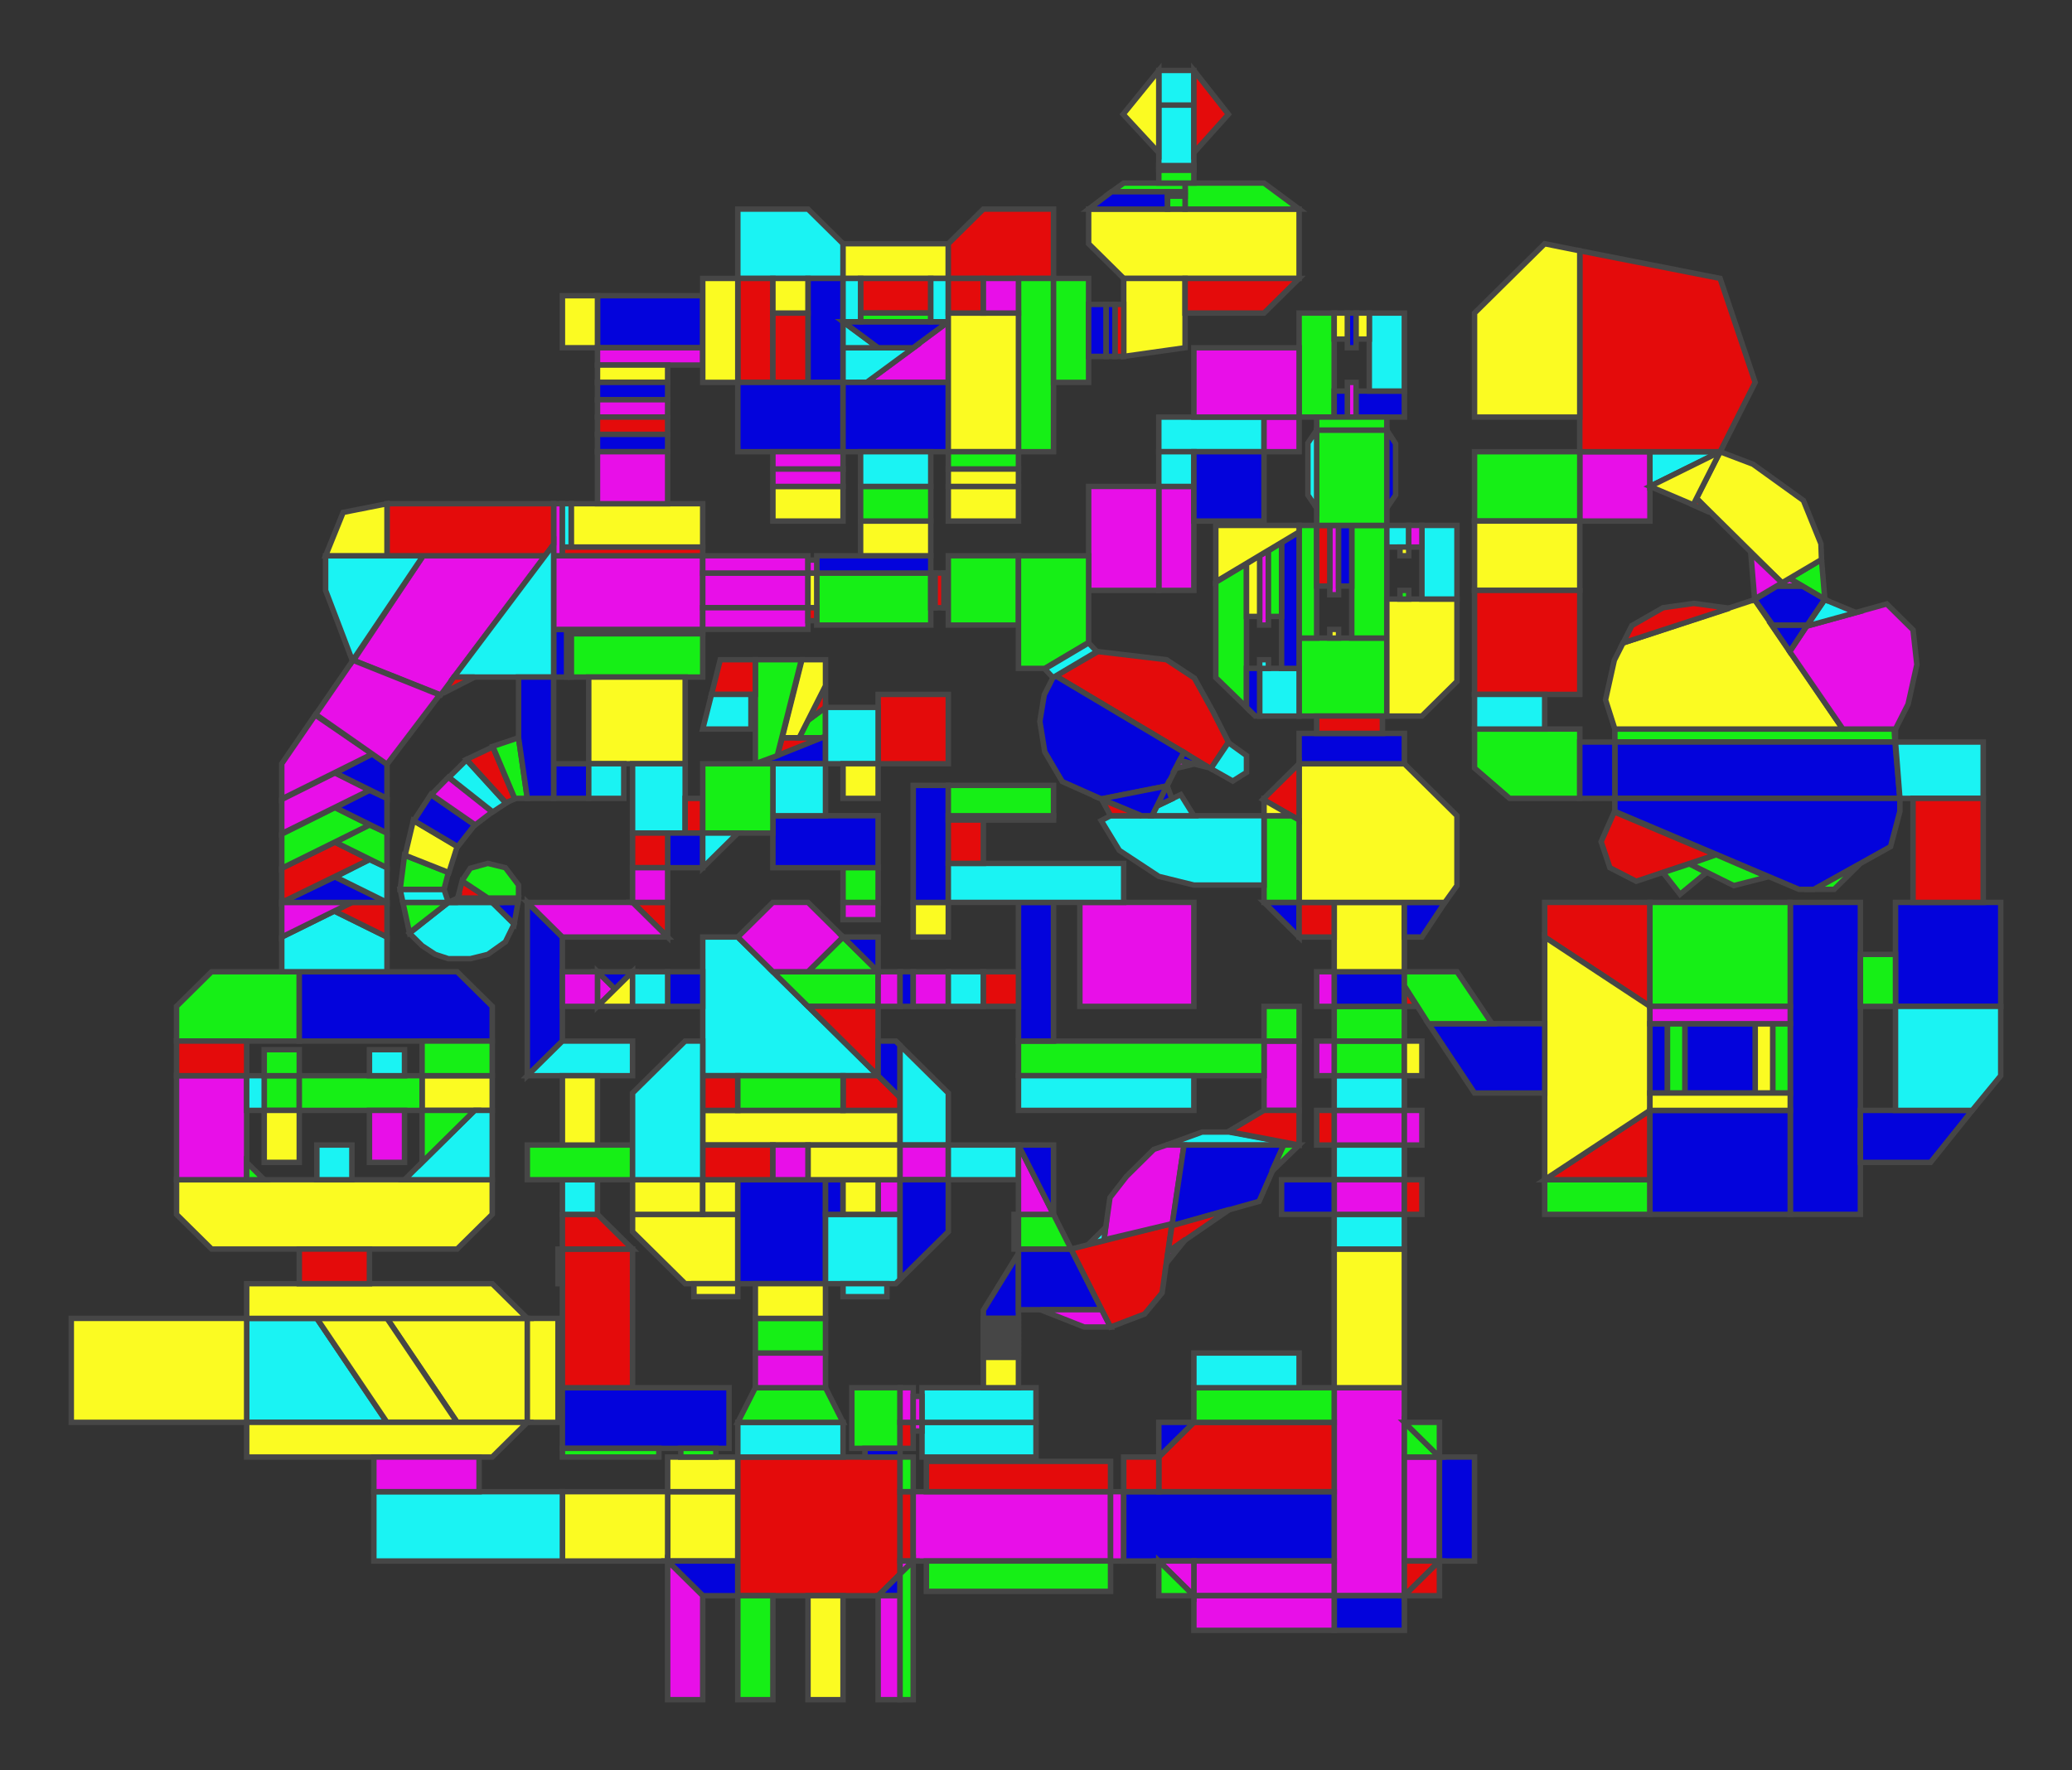 <svg width="900" height="769" preserveAspectRatio="none" viewBox="-1794 -1858 3780 3268"
 xmlns="http://www.w3.org/2000/svg" xmlns:xlink="http://www.w3.org/1999/xlink">
   <rect x="-1794" y="-1858" width="3780" height="3268" fill="#333333" stroke="none"/>
   <defs>
    <marker id="arrow" markerWidth="10" markerHeight="10" refX="0" refY="2" orient="auto" markerUnits="strokeWidth">
      <path d="M0,0 L0,4 L5,3 z" fill="#f00" />
    </marker>
  </defs>

<polygon points="-576,896 -448,896 -448,1024 -576,1024 -576,896 " fill="rgb(251,251,34)" stroke="rgb(70,70,70)" stroke-width="10" stroke-linecap="round" />
<polygon points="-576,1024 -576,1024 -768,1024 -768,1024 -768,896 -576,896 -576,896 " fill="rgb(251,251,34)" stroke="rgb(70,70,70)" stroke-width="10" stroke-linecap="round" />
<polygon points="-448,832 -448,832 -448,896 -576,896 -576,832 -448,832 -448,832 " fill="rgb(251,251,34)" stroke="rgb(70,70,70)" stroke-width="10" stroke-linecap="round" />
<polygon points="-576,1024 -576,1024 -448,1024 -448,1088 -512,1088 " fill="rgb(3,3,220)" stroke="rgb(70,70,70)" stroke-width="10" stroke-linecap="round" />
<polygon points="-576,1024 -576,1024 -512,1088 -512,1280 -576,1280 " fill="rgb(232,15,232)" stroke="rgb(70,70,70)" stroke-width="10" stroke-linecap="round" />
<polygon points="-768,816 -768,816 -768,816 -768,704 -768,704 -464,704 -464,704 -464,816 -768,816 " fill="rgb(3,3,220)" stroke="rgb(70,70,70)" stroke-width="10" stroke-linecap="round" />
<polygon points="-488,816 -488,816 -488,832 -552,832 -552,832 -552,816 -552,816 " fill="rgb(22,239,22)" stroke="rgb(70,70,70)" stroke-width="10" stroke-linecap="round" />
<polygon points="-768,816 -768,816 -592,816 -592,832 -768,832 -768,832 " fill="rgb(22,239,22)" stroke="rgb(70,70,70)" stroke-width="10" stroke-linecap="round" />
<polygon points="-640,416 -640,384 -640,384 -448,384 -448,384 -448,512 -544,512 -544,512 -544,512 " fill="rgb(251,251,34)" stroke="rgb(70,70,70)" stroke-width="10" stroke-linecap="round" />
<polygon points="-640,320 -640,320 -512,320 -512,384 -512,384 -640,384 " fill="rgb(251,251,34)" stroke="rgb(70,70,70)" stroke-width="10" stroke-linecap="round" />
<polygon points="-448,320 -448,384 -448,384 -512,384 -512,384 -512,320 -512,320 -448,320 " fill="rgb(251,251,34)" stroke="rgb(70,70,70)" stroke-width="10" stroke-linecap="round" />
<polygon points="-448,512 -448,512 -448,536 -528,536 -528,512 " fill="rgb(251,251,34)" stroke="rgb(70,70,70)" stroke-width="10" stroke-linecap="round" />
<polygon points="-768,448 -768,448 -640,448 -640,448 -640,704 -640,704 -768,704 -768,704 -768,448 " fill="rgb(228,11,11)" stroke="rgb(70,70,70)" stroke-width="10" stroke-linecap="round" />
<polygon points="-768,448 -768,384 -768,384 -704,384 -704,384 -640,448 -640,448 -768,448 " fill="rgb(228,11,11)" stroke="rgb(70,70,70)" stroke-width="10" stroke-linecap="round" />
<polygon points="-704,320 -704,384 -768,384 -768,384 -768,320 -768,320 " fill="rgb(26,243,243)" stroke="rgb(70,70,70)" stroke-width="10" stroke-linecap="round" />
<polygon points="-1088,768 -1344,768 -1344,768 -1344,576 -1344,576 -1216,576 -1216,576 -1088,768 " fill="rgb(26,243,243)" stroke="rgb(70,70,70)" stroke-width="10" stroke-linecap="round" />
<polygon points="-1664,768 -1664,576 -1664,576 -1344,576 -1344,576 -1344,768 -1344,768 -1664,768 " fill="rgb(251,251,34)" stroke="rgb(70,70,70)" stroke-width="10" stroke-linecap="round" />
<polygon points="-1088,576 -832,576 -832,576 -832,768 -832,768 -960,768 -960,768 -1088,576 " fill="rgb(251,251,34)" stroke="rgb(70,70,70)" stroke-width="10" stroke-linecap="round" />
<polygon points="-1216,576 -1216,576 -1088,576 -960,768 -960,768 -1088,768 " fill="rgb(251,251,34)" stroke="rgb(70,70,70)" stroke-width="10" stroke-linecap="round" />
<polygon points="-832,768 -832,768 -832,576 -832,576 -776,576 -776,768 " fill="rgb(251,251,34)" stroke="rgb(70,70,70)" stroke-width="10" stroke-linecap="round" />
<polygon points="-1344,832 -1344,832 -1344,768 -832,768 -832,768 -896,832 -1344,832 " fill="rgb(251,251,34)" stroke="rgb(70,70,70)" stroke-width="10" stroke-linecap="round" />
<polygon points="-1112,1024 -1112,896 -768,896 -768,896 -768,1024 " fill="rgb(26,243,243)" stroke="rgb(70,70,70)" stroke-width="10" stroke-linecap="round" />
<polygon points="-1112,832 -920,832 -920,832 -920,896 -1112,896 " fill="rgb(232,15,232)" stroke="rgb(70,70,70)" stroke-width="10" stroke-linecap="round" />
<polygon points="-1472,384 -1472,320 -896,320 -896,320 -896,320 -896,384 -960,448 -1408,448 -1408,448 -1408,448 " fill="rgb(251,251,34)" stroke="rgb(70,70,70)" stroke-width="10" stroke-linecap="round" />
<polygon points="-896,512 -832,576 -1344,576 -1344,576 -1344,512 -896,512 -896,512 " fill="rgb(251,251,34)" stroke="rgb(70,70,70)" stroke-width="10" stroke-linecap="round" />
<polygon points="-1120,448 -1120,512 -1120,512 -1248,512 -1248,512 -1248,448 -1120,448 " fill="rgb(228,11,11)" stroke="rgb(70,70,70)" stroke-width="10" stroke-linecap="round" />
<polygon points="-768,448 -768,512 -768,512 -776,512 -776,448 -768,448 " fill="rgb(26,243,243)" stroke="rgb(70,70,70)" stroke-width="10" stroke-linecap="round" />
<polygon points="-152,832 -152,832 -152,832 -152,832 -152,1048 -192,1088 -192,1088 -448,1088 -448,1088 -448,1088 -448,1088 -448,1088 -448,832 " fill="rgb(228,11,11)" stroke="rgb(70,70,70)" stroke-width="10" stroke-linecap="round" />
<polygon points="-152,1048 -152,1088 -192,1088 -152,1048 " fill="rgb(3,3,220)" stroke="rgb(70,70,70)" stroke-width="10" stroke-linecap="round" />
<polygon points="-448,1088 -384,1088 -384,1088 -384,1280 -384,1280 -448,1280 -448,1280 -448,1088 " fill="rgb(22,239,22)" stroke="rgb(70,70,70)" stroke-width="10" stroke-linecap="round" />
<polygon points="-256,1088 -256,1088 -256,1280 -256,1280 -320,1280 -320,1088 " fill="rgb(251,251,34)" stroke="rgb(70,70,70)" stroke-width="10" stroke-linecap="round" />
<polygon points="-192,1088 -152,1088 -152,1280 -192,1280 " fill="rgb(232,15,232)" stroke="rgb(70,70,70)" stroke-width="10" stroke-linecap="round" />
<polygon points="-448,832 -448,768 -448,768 -256,768 -256,768 -256,832 -256,832 -448,832 " fill="rgb(26,243,243)" stroke="rgb(70,70,70)" stroke-width="10" stroke-linecap="round" />
<polygon points="-448,768 -448,768 -416,704 -288,704 -288,704 -256,768 -256,768 -448,768 " fill="rgb(22,239,22)" stroke="rgb(70,70,70)" stroke-width="10" stroke-linecap="round" />
<polygon points="-152,704 -152,704 -152,816 -240,816 -240,816 -240,704 " fill="rgb(22,239,22)" stroke="rgb(70,70,70)" stroke-width="10" stroke-linecap="round" />
<polygon points="-216,832 -216,816 -152,816 -152,816 -152,832 -152,832 -216,832 " fill="rgb(3,3,220)" stroke="rgb(70,70,70)" stroke-width="10" stroke-linecap="round" />
<polygon points="-416,704 -416,640 -288,640 -288,640 -288,704 -288,704 -416,704 " fill="rgb(232,15,232)" stroke="rgb(70,70,70)" stroke-width="10" stroke-linecap="round" />
<polygon points="-416,576 -288,576 -288,576 -288,640 -288,640 -416,640 -416,640 " fill="rgb(22,239,22)" stroke="rgb(70,70,70)" stroke-width="10" stroke-linecap="round" />
<polygon points="-448,320 -448,320 -288,320 -288,320 -288,512 -448,512 -448,512 -448,512 " fill="rgb(3,3,220)" stroke="rgb(70,70,70)" stroke-width="10" stroke-linecap="round" />
<polygon points="-416,512 -288,512 -288,512 -288,576 -288,576 -288,576 -416,576 -416,512 " fill="rgb(251,251,34)" stroke="rgb(70,70,70)" stroke-width="10" stroke-linecap="round" />
<polygon points="-288,512 -288,384 -152,384 -152,384 -152,504 -160,512 -288,512 -288,512 -288,512 " fill="rgb(26,243,243)" stroke="rgb(70,70,70)" stroke-width="10" stroke-linecap="round" />
<polygon points="-176,512 -176,512 -176,536 -256,536 -256,512 " fill="rgb(26,243,243)" stroke="rgb(70,70,70)" stroke-width="10" stroke-linecap="round" />
<polygon points="-192,384 -192,320 -192,320 -152,320 -152,384 " fill="rgb(232,15,232)" stroke="rgb(70,70,70)" stroke-width="10" stroke-linecap="round" />
<polygon points="-256,384 -288,384 -288,320 -256,320 -256,384 " fill="rgb(3,3,220)" stroke="rgb(70,70,70)" stroke-width="10" stroke-linecap="round" />
<polygon points="-192,320 -192,384 -192,384 -256,384 -256,384 -256,320 -256,320 -192,320 " fill="rgb(251,251,34)" stroke="rgb(70,70,70)" stroke-width="10" stroke-linecap="round" />
<polygon points="-152,192 -152,192 -152,192 -152,192 -152,256 -512,256 -512,256 -512,192 " fill="rgb(251,251,34)" stroke="rgb(70,70,70)" stroke-width="10" stroke-linecap="round" />
<polygon points="-320,320 -320,256 -320,256 -152,256 -152,320 -320,320 " fill="rgb(251,251,34)" stroke="rgb(70,70,70)" stroke-width="10" stroke-linecap="round" />
<polygon points="-512,320 -512,320 -512,256 -384,256 -384,320 -384,320 " fill="rgb(228,11,11)" stroke="rgb(70,70,70)" stroke-width="10" stroke-linecap="round" />
<polygon points="-320,320 -384,320 -384,320 -384,256 -384,256 -320,256 -320,256 -320,320 " fill="rgb(232,15,232)" stroke="rgb(70,70,70)" stroke-width="10" stroke-linecap="round" />
<polygon points="-192,128 -192,128 -512,128 -512,128 -512,-128 -512,-128 -512,-128 -512,-128 -448,-128 -448,-128 " fill="rgb(26,243,243)" stroke="rgb(70,70,70)" stroke-width="10" stroke-linecap="round" />
<polygon points="-256,128 -256,128 -192,128 -152,168 -152,192 -256,192 " fill="rgb(228,11,11)" stroke="rgb(70,70,70)" stroke-width="10" stroke-linecap="round" />
<polygon points="-448,192 -512,192 -512,128 -448,128 -448,192 " fill="rgb(228,11,11)" stroke="rgb(70,70,70)" stroke-width="10" stroke-linecap="round" />
<polygon points="-448,192 -448,192 -448,192 -448,192 -448,128 -448,128 -256,128 -256,128 -256,192 -256,192 " fill="rgb(22,239,22)" stroke="rgb(70,70,70)" stroke-width="10" stroke-linecap="round" />
<polygon points="-384,-64 -192,-64 -192,-64 -192,0 -192,0 -320,0 " fill="rgb(22,239,22)" stroke="rgb(70,70,70)" stroke-width="10" stroke-linecap="round" />
<polygon points="-152,-64 -152,0 -192,0 -192,0 -192,-64 -192,-64 -152,-64 " fill="rgb(232,15,232)" stroke="rgb(70,70,70)" stroke-width="10" stroke-linecap="round" />
<polygon points="-192,128 -320,0 -192,0 -192,128 " fill="rgb(228,11,11)" stroke="rgb(70,70,70)" stroke-width="10" stroke-linecap="round" />
<polygon points="-192,64 -160,64 -152,72 -152,168 -192,128 " fill="rgb(3,3,220)" stroke="rgb(70,70,70)" stroke-width="10" stroke-linecap="round" />
<polygon points="-256,-128 -256,-128 -192,-64 -320,-64 " fill="rgb(22,239,22)" stroke="rgb(70,70,70)" stroke-width="10" stroke-linecap="round" />
<polygon points="-256,-128 -256,-128 -320,-64 -320,-64 -384,-64 -384,-64 -448,-128 -448,-128 -384,-192 -320,-192 -320,-192 " fill="rgb(232,15,232)" stroke="rgb(70,70,70)" stroke-width="10" stroke-linecap="round" />
<polygon points="-192,-128 -192,-64 -192,-64 -256,-128 -192,-128 " fill="rgb(3,3,220)" stroke="rgb(70,70,70)" stroke-width="10" stroke-linecap="round" />
<polygon points="-192,-192 -192,-160 -256,-160 -256,-192 " fill="rgb(232,15,232)" stroke="rgb(70,70,70)" stroke-width="10" stroke-linecap="round" />
<polygon points="-768,-128 -768,64 -768,64 -768,64 -768,64 -832,128 -832,128 -832,-192 -832,-192 -832,-192 -768,-128 " fill="rgb(3,3,220)" stroke="rgb(70,70,70)" stroke-width="10" stroke-linecap="round" />
<polygon points="-704,-64 -672,-32 -704,0 -704,-64 " fill="rgb(232,15,232)" stroke="rgb(70,70,70)" stroke-width="10" stroke-linecap="round" />
<polygon points="-704,0 -768,0 -768,-64 -768,-64 -704,-64 -704,-64 -704,0 -704,0 " fill="rgb(232,15,232)" stroke="rgb(70,70,70)" stroke-width="10" stroke-linecap="round" />
<polygon points="-640,-192 -640,-192 -576,-192 -576,-128 -576,-128 " fill="rgb(228,11,11)" stroke="rgb(70,70,70)" stroke-width="10" stroke-linecap="round" />
<polygon points="-640,-64 -672,-32 -704,-64 -640,-64 " fill="rgb(3,3,220)" stroke="rgb(70,70,70)" stroke-width="10" stroke-linecap="round" />
<polygon points="-832,-192 -640,-192 -640,-192 -640,-192 -576,-128 -576,-128 -576,-128 -768,-128 -832,-192 -832,-192 " fill="rgb(232,15,232)" stroke="rgb(70,70,70)" stroke-width="10" stroke-linecap="round" />
<polygon points="-832,320 -832,256 -832,256 -640,256 -640,256 -640,256 -640,256 -640,320 -640,320 -832,320 -832,320 -832,320 -832,320 " fill="rgb(22,239,22)" stroke="rgb(70,70,70)" stroke-width="10" stroke-linecap="round" />
<polygon points="-640,-64 -640,0 -640,0 -704,0 -704,0 " fill="rgb(251,251,34)" stroke="rgb(70,70,70)" stroke-width="10" stroke-linecap="round" />
<polygon points="-832,128 -832,128 -832,128 -832,128 -768,64 -768,64 -640,64 -640,128 -640,128 " fill="rgb(26,243,243)" stroke="rgb(70,70,70)" stroke-width="10" stroke-linecap="round" />
<polygon points="-704,128 -704,256 -704,256 -768,256 -768,128 " fill="rgb(251,251,34)" stroke="rgb(70,70,70)" stroke-width="10" stroke-linecap="round" />
<polygon points="-640,320 -640,160 -640,160 -640,160 -544,64 -512,64 -512,320 " fill="rgb(26,243,243)" stroke="rgb(70,70,70)" stroke-width="10" stroke-linecap="round" />
<polygon points="-512,0 -576,0 -576,-64 -576,-64 -512,-64 -512,0 " fill="rgb(3,3,220)" stroke="rgb(70,70,70)" stroke-width="10" stroke-linecap="round" />
<polygon points="-640,-64 -640,-64 -576,-64 -576,0 -576,0 -640,0 -640,-64 " fill="rgb(26,243,243)" stroke="rgb(70,70,70)" stroke-width="10" stroke-linecap="round" />
<polygon points="-1248,128 -1248,128 -1248,192 -1312,192 -1312,192 -1312,128 " fill="rgb(22,239,22)" stroke="rgb(70,70,70)" stroke-width="10" stroke-linecap="round" />
<polygon points="-1312,192 -1312,192 -1248,192 -1248,192 -1248,288 -1248,288 -1312,288 -1312,192 " fill="rgb(251,251,34)" stroke="rgb(70,70,70)" stroke-width="10" stroke-linecap="round" />
<polygon points="-1472,128 -1344,128 -1344,320 -1344,320 -1344,320 -1472,320 " fill="rgb(232,15,232)" stroke="rgb(70,70,70)" stroke-width="10" stroke-linecap="round" />
<polygon points="-1312,320 -1312,320 -1312,320 -1344,320 -1344,288 " fill="rgb(22,239,22)" stroke="rgb(70,70,70)" stroke-width="10" stroke-linecap="round" />
<polygon points="-1344,128 -1312,128 -1312,128 -1312,192 -1344,192 -1344,128 " fill="rgb(26,243,243)" stroke="rgb(70,70,70)" stroke-width="10" stroke-linecap="round" />
<polygon points="-1248,-64 -1248,-64 -1248,64 -1472,64 -1472,64 -1472,0 -1408,-64 -1248,-64 " fill="rgb(22,239,22)" stroke="rgb(70,70,70)" stroke-width="10" stroke-linecap="round" />
<polygon points="-1472,128 -1472,64 -1344,64 -1344,128 -1344,128 " fill="rgb(228,11,11)" stroke="rgb(70,70,70)" stroke-width="10" stroke-linecap="round" />
<polygon points="-1248,128 -1248,128 -1312,128 -1312,128 -1312,80 -1248,80 " fill="rgb(22,239,22)" stroke="rgb(70,70,70)" stroke-width="10" stroke-linecap="round" />
<polygon points="-1024,192 -1024,128 -1024,128 -896,128 -896,192 " fill="rgb(251,251,34)" stroke="rgb(70,70,70)" stroke-width="10" stroke-linecap="round" />
<polygon points="-1024,128 -1024,128 -1024,192 -1024,192 -1248,192 -1248,192 -1248,192 -1248,192 -1248,128 -1024,128 -1024,128 " fill="rgb(22,239,22)" stroke="rgb(70,70,70)" stroke-width="10" stroke-linecap="round" />
<polygon points="-896,0 -896,64 -1248,64 -1248,64 -1248,-64 -960,-64 -960,-64 -960,-64 " fill="rgb(3,3,220)" stroke="rgb(70,70,70)" stroke-width="10" stroke-linecap="round" />
<polygon points="-896,64 -896,128 -1024,128 -1024,64 -1024,64 " fill="rgb(22,239,22)" stroke="rgb(70,70,70)" stroke-width="10" stroke-linecap="round" />
<polygon points="-1120,128 -1120,128 -1120,80 -1056,80 -1056,128 " fill="rgb(26,243,243)" stroke="rgb(70,70,70)" stroke-width="10" stroke-linecap="round" />
<polygon points="-1152,256 -1152,320 -1152,320 -1216,320 -1216,256 " fill="rgb(26,243,243)" stroke="rgb(70,70,70)" stroke-width="10" stroke-linecap="round" />
<polygon points="-1056,288 -1056,288 -1120,288 -1120,192 -1120,192 -1056,192 -1056,192 " fill="rgb(232,15,232)" stroke="rgb(70,70,70)" stroke-width="10" stroke-linecap="round" />
<polygon points="-928,192 -896,192 -896,320 -1056,320 -1056,320 -928,192 " fill="rgb(26,243,243)" stroke="rgb(70,70,70)" stroke-width="10" stroke-linecap="round" />
<polygon points="-1024,192 -928,192 -1024,288 " fill="rgb(22,239,22)" stroke="rgb(70,70,70)" stroke-width="10" stroke-linecap="round" />
<polygon points="-1184,-176 -1184,-176 -1088,-128 -1088,-128 -1088,-64 -1088,-64 -1280,-64 -1280,-64 -1280,-128 " fill="rgb(26,243,243)" stroke="rgb(70,70,70)" stroke-width="10" stroke-linecap="round" />
<polygon points="-1088,-128 -1184,-176 -1184,-176 -1152,-192 -1088,-192 -1088,-128 " fill="rgb(228,11,11)" stroke="rgb(70,70,70)" stroke-width="10" stroke-linecap="round" />
<polygon points="-1280,-192 -1152,-192 -1280,-128 " fill="rgb(232,15,232)" stroke="rgb(70,70,70)" stroke-width="10" stroke-linecap="round" />
<polygon points="-976,-192 -896,-192 -856,-152 -856,-152 -872,-119 -904,-96 -936,-88 -976,-88 -1000,-96 -1024,-112 -1047,-135 -976,-192 " fill="rgb(26,243,243)" stroke="rgb(70,70,70)" stroke-width="10" stroke-linecap="round" />
<polygon points="-856,-152 -896,-192 -896,-192 -849,-192 " fill="rgb(3,3,220)" stroke="rgb(70,70,70)" stroke-width="10" stroke-linecap="round" />
<polygon points="-1047,-136 -1059,-192 -976,-192 -976,-192 " fill="rgb(22,239,22)" stroke="rgb(70,70,70)" stroke-width="10" stroke-linecap="round" />
<polygon points="640,320 640,256 640,256 768,256 768,256 768,320 768,320 640,320 " fill="rgb(26,243,243)" stroke="rgb(70,70,70)" stroke-width="10" stroke-linecap="round" />
<polygon points="640,256 640,192 768,192 768,192 768,256 640,256 " fill="rgb(232,15,232)" stroke="rgb(70,70,70)" stroke-width="10" stroke-linecap="round" />
<polygon points="640,192 640,128 640,128 768,128 768,128 768,192 768,192 640,192 " fill="rgb(26,243,243)" stroke="rgb(70,70,70)" stroke-width="10" stroke-linecap="round" />
<polygon points="768,128 640,128 640,128 640,64 768,64 768,64 " fill="rgb(22,239,22)" stroke="rgb(70,70,70)" stroke-width="10" stroke-linecap="round" />
<polygon points="640,64 640,0 640,0 768,0 768,0 768,64 768,64 640,64 " fill="rgb(22,239,22)" stroke="rgb(70,70,70)" stroke-width="10" stroke-linecap="round" />
<polygon points="768,-64 768,0 640,0 640,0 640,-64 768,-64 " fill="rgb(3,3,220)" stroke="rgb(70,70,70)" stroke-width="10" stroke-linecap="round" />
<polygon points="768,-192 768,-64 768,-64 640,-64 640,-64 640,-192 640,-192 " fill="rgb(251,251,34)" stroke="rgb(70,70,70)" stroke-width="10" stroke-linecap="round" />
<polygon points="640,704 768,704 768,704 768,1088 768,1088 640,1088 640,1088 " fill="rgb(232,15,232)" stroke="rgb(70,70,70)" stroke-width="10" stroke-linecap="round" />
<polygon points="640,1088 768,1088 768,1088 768,1152 768,1152 640,1152 " fill="rgb(3,3,220)" stroke="rgb(70,70,70)" stroke-width="10" stroke-linecap="round" />
<polygon points="640,448 768,448 768,448 768,704 768,704 768,704 768,704 640,704 640,704 640,448 640,448 640,448 " fill="rgb(251,251,34)" stroke="rgb(70,70,70)" stroke-width="10" stroke-linecap="round" />
<polygon points="768,448 640,448 640,448 640,384 640,384 768,384 768,384 768,448 " fill="rgb(26,243,243)" stroke="rgb(70,70,70)" stroke-width="10" stroke-linecap="round" />
<polygon points="768,320 768,320 768,384 640,384 640,384 640,320 " fill="rgb(232,15,232)" stroke="rgb(70,70,70)" stroke-width="10" stroke-linecap="round" />
<polygon points="832,1024 768,1024 768,832 832,832 832,1024 " fill="rgb(232,15,232)" stroke="rgb(70,70,70)" stroke-width="10" stroke-linecap="round" />
<polygon points="896,1024 832,1024 832,1024 832,832 832,832 896,832 " fill="rgb(3,3,220)" stroke="rgb(70,70,70)" stroke-width="10" stroke-linecap="round" />
<polygon points="768,1088 768,1024 832,1024 768,1088 " fill="rgb(228,11,11)" stroke="rgb(70,70,70)" stroke-width="10" stroke-linecap="round" />
<polygon points="768,1088 832,1024 832,1024 832,1024 832,1088 768,1088 " fill="rgb(228,11,11)" stroke="rgb(70,70,70)" stroke-width="10" stroke-linecap="round" />
<polygon points="1216,384 1024,384 1024,384 1024,320 1024,320 1216,320 " fill="rgb(22,239,22)" stroke="rgb(70,70,70)" stroke-width="10" stroke-linecap="round" />
<polygon points="768,384 768,384 768,320 800,320 800,384 " fill="rgb(228,11,11)" stroke="rgb(70,70,70)" stroke-width="10" stroke-linecap="round" />
<polygon points="832,832 768,832 768,768 832,832 " fill="rgb(22,239,22)" stroke="rgb(70,70,70)" stroke-width="10" stroke-linecap="round" />
<polygon points="832,832 768,768 768,768 768,768 832,768 832,832 " fill="rgb(22,239,22)" stroke="rgb(70,70,70)" stroke-width="10" stroke-linecap="round" />
<polygon points="1024,-128 1024,-192 1024,-192 1216,-192 1216,-192 1216,0 1024,-128 " fill="rgb(228,11,11)" stroke="rgb(70,70,70)" stroke-width="10" stroke-linecap="round" />
<polygon points="1216,192 1216,320 1024,320 1024,320 1216,192 " fill="rgb(228,11,11)" stroke="rgb(70,70,70)" stroke-width="10" stroke-linecap="round" />
<polygon points="1024,-128 1024,-128 1216,0 1216,0 1216,192 1216,192 1216,192 1216,192 1024,320 1024,320 1024,320 1024,-128 1024,-128 " fill="rgb(251,251,34)" stroke="rgb(70,70,70)" stroke-width="10" stroke-linecap="round" />
<polygon points="1024,32 1024,32 1024,32 1024,160 1024,160 896,160 812,32 812,32 " fill="rgb(3,3,220)" stroke="rgb(70,70,70)" stroke-width="10" stroke-linecap="round" />
<polygon points="768,-38 768,-64 864,-64 864,-64 864,-64 928,32 812,32 812,32 " fill="rgb(22,239,22)" stroke="rgb(70,70,70)" stroke-width="10" stroke-linecap="round" />
<polygon points="768,-192 842,-192 800,-128 768,-128 " fill="rgb(3,3,220)" stroke="rgb(70,70,70)" stroke-width="10" stroke-linecap="round" />
<polygon points="768,128 768,128 768,64 800,64 800,128 " fill="rgb(251,251,34)" stroke="rgb(70,70,70)" stroke-width="10" stroke-linecap="round" />
<polygon points="768,0 768,-36 791,0 " fill="rgb(228,11,11)" stroke="rgb(70,70,70)" stroke-width="10" stroke-linecap="round" />
<polygon points="800,256 768,256 768,192 800,192 " fill="rgb(232,15,232)" stroke="rgb(70,70,70)" stroke-width="10" stroke-linecap="round" />
<polygon points="1472,-192 1472,-192 1472,-192 1472,-192 1600,-192 1600,-192 1600,384 1600,384 1600,384 1472,384 1472,-192 1472,-192 " fill="rgb(3,3,220)" stroke="rgb(70,70,70)" stroke-width="10" stroke-linecap="round" />
<polygon points="1856,-192 1856,-192 1856,-192 1856,0 1856,0 1664,0 1664,-192 1664,-192 1856,-192 " fill="rgb(3,3,220)" stroke="rgb(70,70,70)" stroke-width="10" stroke-linecap="round" />
<polygon points="1600,-96 1600,-96 1664,-96 1664,0 1600,0 1600,0 " fill="rgb(22,239,22)" stroke="rgb(70,70,70)" stroke-width="10" stroke-linecap="round" />
<polygon points="1600,288 1600,192 1600,192 1804,192 1728,288 " fill="rgb(3,3,220)" stroke="rgb(70,70,70)" stroke-width="10" stroke-linecap="round" />
<polygon points="1664,0 1856,0 1856,128 1856,128 1804,192 1664,192 " fill="rgb(26,243,243)" stroke="rgb(70,70,70)" stroke-width="10" stroke-linecap="round" />
<polygon points="1248,32 1248,32 1248,160 1248,160 1216,160 1216,160 1216,32 1216,32 " fill="rgb(3,3,220)" stroke="rgb(70,70,70)" stroke-width="10" stroke-linecap="round" />
<polygon points="1280,32 1280,160 1280,160 1248,160 1248,160 1248,32 1248,32 1280,32 " fill="rgb(22,239,22)" stroke="rgb(70,70,70)" stroke-width="10" stroke-linecap="round" />
<polygon points="1472,160 1440,160 1440,160 1440,32 1440,32 1472,32 1472,32 1472,160 " fill="rgb(22,239,22)" stroke="rgb(70,70,70)" stroke-width="10" stroke-linecap="round" />
<polygon points="1408,32 1408,32 1440,32 1440,32 1440,160 1440,160 1408,160 1408,160 " fill="rgb(251,251,34)" stroke="rgb(70,70,70)" stroke-width="10" stroke-linecap="round" />
<polygon points="1408,160 1408,160 1280,160 1280,160 1280,32 1280,32 1408,32 1408,32 " fill="rgb(3,3,220)" stroke="rgb(70,70,70)" stroke-width="10" stroke-linecap="round" />
<polygon points="1216,192 1472,192 1472,192 1472,384 1216,384 " fill="rgb(3,3,220)" stroke="rgb(70,70,70)" stroke-width="10" stroke-linecap="round" />
<polygon points="1472,160 1472,160 1472,192 1472,192 1216,192 1216,192 1216,160 1216,160 1472,160 1472,160 1472,160 1472,160 " fill="rgb(251,251,34)" stroke="rgb(70,70,70)" stroke-width="10" stroke-linecap="round" />
<polygon points="1472,-192 1472,0 1472,0 1216,0 1216,0 1216,-192 1472,-192 " fill="rgb(22,239,22)" stroke="rgb(70,70,70)" stroke-width="10" stroke-linecap="round" />
<polygon points="1216,32 1216,32 1216,32 1216,0 1216,0 1472,0 1472,0 1472,32 1472,32 1216,32 1216,32 1216,32 " fill="rgb(232,15,232)" stroke="rgb(70,70,70)" stroke-width="10" stroke-linecap="round" />
<polygon points="-128,896 -128,1024 -128,1024 -152,1024 -152,896 " fill="rgb(228,11,11)" stroke="rgb(70,70,70)" stroke-width="10" stroke-linecap="round" />
<polygon points="232,1024 -128,1024 -128,1024 -128,1024 -128,896 -128,896 232,896 232,896 232,896 " fill="rgb(232,15,232)" stroke="rgb(70,70,70)" stroke-width="10" stroke-linecap="round" />
<polygon points="-152,1048 -152,1048 -152,1024 -128,1024 -128,1024 " fill="rgb(232,15,232)" stroke="rgb(70,70,70)" stroke-width="10" stroke-linecap="round" />
<polygon points="-152,1280 -152,1048 -128,1024 -128,1024 -128,1024 -128,1280 -128,1280 -152,1280 " fill="rgb(22,239,22)" stroke="rgb(70,70,70)" stroke-width="10" stroke-linecap="round" />
<polygon points="-104,1080 -104,1024 232,1024 232,1024 232,1080 " fill="rgb(22,239,22)" stroke="rgb(70,70,70)" stroke-width="10" stroke-linecap="round" />
<polygon points="-128,896 -152,896 -152,832 -128,832 -128,832 -128,896 " fill="rgb(22,239,22)" stroke="rgb(70,70,70)" stroke-width="10" stroke-linecap="round" />
<polygon points="-104,840 232,840 232,896 232,896 -104,896 " fill="rgb(228,11,11)" stroke="rgb(70,70,70)" stroke-width="10" stroke-linecap="round" />
<polygon points="-112,832 -112,832 -112,768 -112,768 96,768 96,832 " fill="rgb(26,243,243)" stroke="rgb(70,70,70)" stroke-width="10" stroke-linecap="round" />
<polygon points="-128,816 -152,816 -152,768 -128,768 -128,816 " fill="rgb(228,11,11)" stroke="rgb(70,70,70)" stroke-width="10" stroke-linecap="round" />
<polygon points="-112,768 -112,784 -128,784 -128,768 " fill="rgb(232,15,232)" stroke="rgb(70,70,70)" stroke-width="10" stroke-linecap="round" />
<polygon points="256,1024 232,1024 232,1024 232,896 256,896 256,896 256,1024 " fill="rgb(232,15,232)" stroke="rgb(70,70,70)" stroke-width="10" stroke-linecap="round" />
<polygon points="640,896 640,1024 256,1024 256,1024 256,896 256,896 " fill="rgb(3,3,220)" stroke="rgb(70,70,70)" stroke-width="10" stroke-linecap="round" />
<polygon points="384,768 640,768 640,896 320,896 320,832 384,768 " fill="rgb(228,11,11)" stroke="rgb(70,70,70)" stroke-width="10" stroke-linecap="round" />
<polygon points="320,768 384,768 384,768 320,832 320,832 320,768 " fill="rgb(3,3,220)" stroke="rgb(70,70,70)" stroke-width="10" stroke-linecap="round" />
<polygon points="320,896 256,896 256,832 320,832 " fill="rgb(228,11,11)" stroke="rgb(70,70,70)" stroke-width="10" stroke-linecap="round" />
<polygon points="640,1088 384,1088 384,1088 384,1024 640,1024 " fill="rgb(232,15,232)" stroke="rgb(70,70,70)" stroke-width="10" stroke-linecap="round" />
<polygon points="384,1088 384,1088 640,1088 640,1088 640,1152 384,1152 " fill="rgb(232,15,232)" stroke="rgb(70,70,70)" stroke-width="10" stroke-linecap="round" />
<polygon points="320,1024 384,1024 384,1088 320,1024 " fill="rgb(232,15,232)" stroke="rgb(70,70,70)" stroke-width="10" stroke-linecap="round" />
<polygon points="384,1088 320,1088 320,1024 320,1024 384,1088 384,1088 " fill="rgb(22,239,22)" stroke="rgb(70,70,70)" stroke-width="10" stroke-linecap="round" />
<polygon points="-112,704 96,704 96,704 96,704 96,768 96,768 -112,768 -112,704 " fill="rgb(26,243,243)" stroke="rgb(70,70,70)" stroke-width="10" stroke-linecap="round" />
<polygon points="640,704 640,768 384,768 384,704 640,704 640,704 " fill="rgb(22,239,22)" stroke="rgb(70,70,70)" stroke-width="10" stroke-linecap="round" />
<polygon points="-152,704 -128,704 -128,704 -128,768 -128,768 -152,768 " fill="rgb(232,15,232)" stroke="rgb(70,70,70)" stroke-width="10" stroke-linecap="round" />
<polygon points="-128,768 -128,720 -112,720 -112,768 " fill="rgb(232,15,232)" stroke="rgb(70,70,70)" stroke-width="10" stroke-linecap="round" />
<polygon points="0,648 0,640 64,640 64,640 64,648 64,648 " fill="rgb(26,243,243)" stroke="rgb(70,70,70)" stroke-width="10" stroke-linecap="round" />
<polygon points="0,704 0,648 64,648 64,648 64,704 64,704 " fill="rgb(251,251,34)" stroke="rgb(70,70,70)" stroke-width="10" stroke-linecap="round" />
<polygon points="384,704 384,704 384,640 576,640 576,704 " fill="rgb(26,243,243)" stroke="rgb(70,70,70)" stroke-width="10" stroke-linecap="round" />
<polygon points="64,600 0,600 0,592 64,592 " fill="rgb(228,11,11)" stroke="rgb(70,70,70)" stroke-width="10" stroke-linecap="round" />
<polygon points="0,608 0,600 64,600 64,608 " fill="rgb(228,11,11)" stroke="rgb(70,70,70)" stroke-width="10" stroke-linecap="round" />
<polygon points="0,616 0,608 64,608 64,616 " fill="rgb(228,11,11)" stroke="rgb(70,70,70)" stroke-width="10" stroke-linecap="round" />
<polygon points="0,616 64,616 64,624 0,624 " fill="rgb(232,15,232)" stroke="rgb(70,70,70)" stroke-width="10" stroke-linecap="round" />
<polygon points="0,624 64,624 64,632 0,632 " fill="rgb(26,243,243)" stroke="rgb(70,70,70)" stroke-width="10" stroke-linecap="round" />
<polygon points="0,632 64,632 64,640 0,640 " fill="rgb(26,243,243)" stroke="rgb(70,70,70)" stroke-width="10" stroke-linecap="round" />
<polygon points="608,256 608,192 608,192 640,192 640,192 640,256 608,256 " fill="rgb(228,11,11)" stroke="rgb(70,70,70)" stroke-width="10" stroke-linecap="round" />
<polygon points="608,64 608,64 640,64 640,64 640,128 608,128 " fill="rgb(232,15,232)" stroke="rgb(70,70,70)" stroke-width="10" stroke-linecap="round" />
<polygon points="-64,256 -152,256 -152,72 -64,160 " fill="rgb(26,243,243)" stroke="rgb(70,70,70)" stroke-width="10" stroke-linecap="round" />
<polygon points="576,192 512,192 512,192 512,64 512,64 576,64 576,192 " fill="rgb(232,15,232)" stroke="rgb(70,70,70)" stroke-width="10" stroke-linecap="round" />
<polygon points="64,128 64,64 512,64 512,64 512,64 512,128 " fill="rgb(22,239,22)" stroke="rgb(70,70,70)" stroke-width="10" stroke-linecap="round" />
<polygon points="64,192 64,128 384,128 384,192 " fill="rgb(26,243,243)" stroke="rgb(70,70,70)" stroke-width="10" stroke-linecap="round" />
<polygon points="448,232 576,256 576,256 334,256 399,232 " fill="rgb(26,243,243)" stroke="rgb(70,70,70)" stroke-width="10" stroke-linecap="round" />
<polygon points="576,256 576,256 447,231 512,192 576,192 576,192 576,256 " fill="rgb(228,11,11)" stroke="rgb(70,70,70)" stroke-width="10" stroke-linecap="round" />
<polygon points="512,-192 512,-192 512,-192 576,-192 576,-128 " fill="rgb(3,3,220)" stroke="rgb(70,70,70)" stroke-width="10" stroke-linecap="round" />
<polygon points="512,0 576,0 576,64 576,64 512,64 " fill="rgb(22,239,22)" stroke="rgb(70,70,70)" stroke-width="10" stroke-linecap="round" />
<polygon points="608,0 608,-64 640,-64 640,-64 640,0 " fill="rgb(232,15,232)" stroke="rgb(70,70,70)" stroke-width="10" stroke-linecap="round" />
<polygon points="640,-128 576,-128 576,-192 640,-192 " fill="rgb(228,11,11)" stroke="rgb(70,70,70)" stroke-width="10" stroke-linecap="round" />
<polygon points="128,-192 128,-192 128,64 128,64 64,64 64,64 64,-192 64,-192 64,-192 64,-192 64,-192 " fill="rgb(3,3,220)" stroke="rgb(70,70,70)" stroke-width="10" stroke-linecap="round" />
<polygon points="384,0 176,0 176,-192 384,-192 " fill="rgb(232,15,232)" stroke="rgb(70,70,70)" stroke-width="10" stroke-linecap="round" />
<polygon points="-152,-64 -128,-64 -128,-64 -128,0 -128,0 -152,0 " fill="rgb(3,3,220)" stroke="rgb(70,70,70)" stroke-width="10" stroke-linecap="round" />
<polygon points="-128,-64 -64,-64 -64,-64 -64,0 -64,0 -128,0 -128,-64 " fill="rgb(232,15,232)" stroke="rgb(70,70,70)" stroke-width="10" stroke-linecap="round" />
<polygon points="-128,-192 -64,-192 -64,-128 -128,-128 " fill="rgb(251,251,34)" stroke="rgb(70,70,70)" stroke-width="10" stroke-linecap="round" />
<polygon points="-64,-64 -64,-64 0,-64 0,0 0,0 -64,0 " fill="rgb(26,243,243)" stroke="rgb(70,70,70)" stroke-width="10" stroke-linecap="round" />
<polygon points="0,-64 0,-64 64,-64 64,0 64,0 0,0 " fill="rgb(228,11,11)" stroke="rgb(70,70,70)" stroke-width="10" stroke-linecap="round" />
<polygon points="64,576 0,576 0,561 64,456 64,456 64,576 " fill="rgb(3,3,220)" stroke="rgb(70,70,70)" stroke-width="10" stroke-linecap="round" />
<polygon points="64,576 64,584 64,584 0,584 0,576 64,576 " fill="rgb(26,243,243)" stroke="rgb(70,70,70)" stroke-width="10" stroke-linecap="round" />
<polygon points="0,584 64,584 64,584 64,592 64,592 0,592 " fill="rgb(251,251,34)" stroke="rgb(70,70,70)" stroke-width="10" stroke-linecap="round" />
<polygon points="-64,320 -152,320 -152,256 -64,256 -64,320 " fill="rgb(232,15,232)" stroke="rgb(70,70,70)" stroke-width="10" stroke-linecap="round" />
<polygon points="64,256 64,320 -64,320 -64,320 -64,320 -64,256 -64,256 64,256 64,256 " fill="rgb(26,243,243)" stroke="rgb(70,70,70)" stroke-width="10" stroke-linecap="round" />
<polygon points="-152,320 -64,320 -64,416 -152,504 -152,504 " fill="rgb(3,3,220)" stroke="rgb(70,70,70)" stroke-width="10" stroke-linecap="round" />
<polygon points="64,384 64,448 56,448 56,384 " fill="rgb(232,15,232)" stroke="rgb(70,70,70)" stroke-width="10" stroke-linecap="round" />
<polygon points="64,448 64,448 160,448 160,448 216,560 64,560 64,560 " fill="rgb(3,3,220)" stroke="rgb(70,70,70)" stroke-width="10" stroke-linecap="round" />
<polygon points="184,592 104,560 216,560 232,592 " fill="rgb(232,15,232)" stroke="rgb(70,70,70)" stroke-width="10" stroke-linecap="round" />
<polygon points="128,384 160,448 160,448 64,448 64,448 64,384 64,384 128,384 " fill="rgb(22,239,22)" stroke="rgb(70,70,70)" stroke-width="10" stroke-linecap="round" />
<polygon points="64,256 64,256 128,384 64,384 64,384 64,256 " fill="rgb(232,15,232)" stroke="rgb(70,70,70)" stroke-width="10" stroke-linecap="round" />
<polygon points="232,592 232,592 160,448 160,448 344,401 326,529 294,568 " fill="rgb(228,11,11)" stroke="rgb(70,70,70)" stroke-width="10" stroke-linecap="round" />
<polygon points="334,256 366,256 345,401 220,431 231,353 261,314 311,264 " fill="rgb(232,15,232)" stroke="rgb(70,70,70)" stroke-width="10" stroke-linecap="round" />
<polygon points="64,256 128,256 128,256 128,384 128,384 64,256 " fill="rgb(3,3,220)" stroke="rgb(70,70,70)" stroke-width="10" stroke-linecap="round" />
<polygon points="223,408 220,432 192,439 " fill="rgb(26,243,243)" stroke="rgb(70,70,70)" stroke-width="10" stroke-linecap="round" />
<polygon points="366,256 548,256 503,360 344,405 " fill="rgb(3,3,220)" stroke="rgb(70,70,70)" stroke-width="10" stroke-linecap="round" />
<polygon points="344,405 449,375 337,453 " fill="rgb(228,11,11)" stroke="rgb(70,70,70)" stroke-width="10" stroke-linecap="round" />
<polygon points="334,474 337,453 369,430 " fill="rgb(232,15,232)" stroke="rgb(70,70,70)" stroke-width="10" stroke-linecap="round" />
<polygon points="544,320 640,320 640,320 640,384 544,384 " fill="rgb(3,3,220)" stroke="rgb(70,70,70)" stroke-width="10" stroke-linecap="round" />
<polygon points="526,305 548,256 576,256 " fill="rgb(22,239,22)" stroke="rgb(70,70,70)" stroke-width="10" stroke-linecap="round" />
<polygon points="-760,-608 -760,-608 -784,-608 -784,-608 -784,-696 -760,-696 -760,-608 " fill="rgb(3,3,220)" stroke="rgb(70,70,70)" stroke-width="10" stroke-linecap="round" />
<polygon points="-512,-688 -512,-688 -512,-688 -512,-608 -512,-608 -752,-608 -752,-608 -752,-608 -752,-608 -752,-688 -752,-688 -752,-688 " fill="rgb(22,239,22)" stroke="rgb(70,70,70)" stroke-width="10" stroke-linecap="round" />
<polygon points="-752,-688 -752,-696 -512,-696 -512,-696 -512,-696 -512,-688 -512,-688 -752,-688 -752,-688 " fill="rgb(251,251,34)" stroke="rgb(70,70,70)" stroke-width="10" stroke-linecap="round" />
<polygon points="-760,-696 -760,-696 -752,-696 -752,-696 -752,-608 -752,-608 -752,-608 -760,-608 -760,-608 -760,-696 " fill="rgb(26,243,243)" stroke="rgb(70,70,70)" stroke-width="10" stroke-linecap="round" />
<polygon points="-720,-608 -544,-608 -544,-608 -544,-448 -544,-448 -720,-448 -720,-448 -720,-448 -720,-448 " fill="rgb(251,251,34)" stroke="rgb(70,70,70)" stroke-width="10" stroke-linecap="round" />
<polygon points="-720,-448 -720,-448 -720,-384 -784,-384 -784,-448 -784,-448 " fill="rgb(3,3,220)" stroke="rgb(70,70,70)" stroke-width="10" stroke-linecap="round" />
<polygon points="-656,-448 -656,-384 -720,-384 -720,-448 -720,-448 -656,-448 " fill="rgb(26,243,243)" stroke="rgb(70,70,70)" stroke-width="10" stroke-linecap="round" />
<polygon points="-544,-448 -544,-448 -544,-320 -544,-320 -640,-320 -640,-320 -640,-448 " fill="rgb(26,243,243)" stroke="rgb(70,70,70)" stroke-width="10" stroke-linecap="round" />
<polygon points="-544,-384 -512,-384 -512,-320 -544,-320 " fill="rgb(228,11,11)" stroke="rgb(70,70,70)" stroke-width="10" stroke-linecap="round" />
<polygon points="-576,-320 -576,-320 -512,-320 -512,-256 -576,-256 -576,-256 " fill="rgb(3,3,220)" stroke="rgb(70,70,70)" stroke-width="10" stroke-linecap="round" />
<polygon points="-576,-320 -576,-256 -576,-256 -640,-256 -640,-320 -576,-320 " fill="rgb(228,11,11)" stroke="rgb(70,70,70)" stroke-width="10" stroke-linecap="round" />
<polygon points="-640,-256 -576,-256 -576,-192 -576,-192 -640,-192 -640,-256 " fill="rgb(232,15,232)" stroke="rgb(70,70,70)" stroke-width="10" stroke-linecap="round" />
<polygon points="-512,-1216 -704,-1216 -704,-1312 -704,-1312 -512,-1312 " fill="rgb(3,3,220)" stroke="rgb(70,70,70)" stroke-width="10" stroke-linecap="round" />
<polygon points="-768,-1312 -704,-1312 -704,-1216 -704,-1216 -768,-1216 " fill="rgb(251,251,34)" stroke="rgb(70,70,70)" stroke-width="10" stroke-linecap="round" />
<polygon points="-704,-1184 -704,-1216 -512,-1216 -512,-1184 -704,-1184 " fill="rgb(232,15,232)" stroke="rgb(70,70,70)" stroke-width="10" stroke-linecap="round" />
<polygon points="-576,-1184 -576,-1184 -576,-1152 -704,-1152 -704,-1184 " fill="rgb(251,251,34)" stroke="rgb(70,70,70)" stroke-width="10" stroke-linecap="round" />
<polygon points="-576,-1152 -576,-1120 -704,-1120 -704,-1120 -704,-1152 -576,-1152 " fill="rgb(3,3,220)" stroke="rgb(70,70,70)" stroke-width="10" stroke-linecap="round" />
<polygon points="-704,-1088 -704,-1120 -576,-1120 -576,-1120 -576,-1088 -704,-1088 " fill="rgb(232,15,232)" stroke="rgb(70,70,70)" stroke-width="10" stroke-linecap="round" />
<polygon points="-704,-1056 -704,-1088 -576,-1088 -576,-1088 -576,-1056 -704,-1056 " fill="rgb(228,11,11)" stroke="rgb(70,70,70)" stroke-width="10" stroke-linecap="round" />
<polygon points="-784,-696 -784,-696 -784,-832 -512,-832 -512,-832 -512,-696 -784,-696 " fill="rgb(232,15,232)" stroke="rgb(70,70,70)" stroke-width="10" stroke-linecap="round" />
<polygon points="-784,-928 -768,-928 -768,-928 -768,-832 -768,-832 -784,-832 " fill="rgb(232,15,232)" stroke="rgb(70,70,70)" stroke-width="10" stroke-linecap="round" />
<polygon points="-512,-848 -752,-848 -752,-848 -752,-928 -752,-928 -512,-928 -512,-928 -512,-928 -512,-928 -512,-848 " fill="rgb(251,251,34)" stroke="rgb(70,70,70)" stroke-width="10" stroke-linecap="round" />
<polygon points="-752,-848 -752,-848 -768,-848 -768,-928 -768,-928 -752,-928 -752,-928 " fill="rgb(26,243,243)" stroke="rgb(70,70,70)" stroke-width="10" stroke-linecap="round" />
<polygon points="-512,-832 -768,-832 -768,-832 -768,-848 -768,-848 -512,-848 -512,-848 -512,-832 " fill="rgb(228,11,11)" stroke="rgb(70,70,70)" stroke-width="10" stroke-linecap="round" />
<polygon points="-576,-1056 -576,-1024 -704,-1024 -704,-1056 -576,-1056 " fill="rgb(3,3,220)" stroke="rgb(70,70,70)" stroke-width="10" stroke-linecap="round" />
<polygon points="-704,-928 -704,-1024 -576,-1024 -576,-1024 -576,-928 -704,-928 " fill="rgb(232,15,232)" stroke="rgb(70,70,70)" stroke-width="10" stroke-linecap="round" />
<polygon points="-1280,-192 -1183,-239 -1088,-192 -1088,-192 -1088,-192 -1280,-192 " fill="rgb(3,3,220)" stroke="rgb(70,70,70)" stroke-width="10" stroke-linecap="round" />
<polygon points="-1120,-271 -1088,-256 -1088,-256 -1088,-192 -1088,-192 -1088,-192 -1088,-192 -1182,-239 " fill="rgb(26,243,243)" stroke="rgb(70,70,70)" stroke-width="10" stroke-linecap="round" />
<polygon points="-1280,-255 -1183,-303 -1120,-271 -1280,-192 -1280,-192 -1280,-192 " fill="rgb(228,11,11)" stroke="rgb(70,70,70)" stroke-width="10" stroke-linecap="round" />
<polygon points="-1088,-256 -1182,-303 -1120,-335 -1088,-320 -1088,-320 -1088,-256 -1088,-256 " fill="rgb(22,239,22)" stroke="rgb(70,70,70)" stroke-width="10" stroke-linecap="round" />
<polygon points="-1280,-318 -1183,-367 -1120,-335 -1280,-255 " fill="rgb(22,239,22)" stroke="rgb(70,70,70)" stroke-width="10" stroke-linecap="round" />
<polygon points="-1088,-384 -1088,-384 -1088,-320 -1088,-320 -1088,-320 -1182,-367 -1120,-399 " fill="rgb(3,3,220)" stroke="rgb(70,70,70)" stroke-width="10" stroke-linecap="round" />
<polygon points="-1280,-382 -1183,-431 -1120,-399 -1280,-319 " fill="rgb(232,15,232)" stroke="rgb(70,70,70)" stroke-width="10" stroke-linecap="round" />
<polygon points="-1088,-384 -1088,-384 -1182,-431 -1115,-466 -1088,-447 -1088,-384 " fill="rgb(3,3,220)" stroke="rgb(70,70,70)" stroke-width="10" stroke-linecap="round" />
<polygon points="-1219,-538 -1115,-466 -1280,-383 -1280,-448 " fill="rgb(232,15,232)" stroke="rgb(70,70,70)" stroke-width="10" stroke-linecap="round" />
<polygon points="-904,-200 -904,-200 -896,-192 -896,-192 -962,-192 -959,-200 -904,-200 " fill="rgb(232,15,232)" stroke="rgb(70,70,70)" stroke-width="10" stroke-linecap="round" />
<polygon points="-904,-200 -904,-200 -892,-192 -896,-192 -904,-200 " fill="rgb(251,251,34)" stroke="rgb(70,70,70)" stroke-width="10" stroke-linecap="round" />
<polygon points="-904,-200 -959,-200 -959,-200 -951,-231 -904,-200 " fill="rgb(228,11,11)" stroke="rgb(70,70,70)" stroke-width="10" stroke-linecap="round" />
<polygon points="-892,-192 -904,-200 -848,-200 -848,-200 -849,-192 " fill="rgb(26,243,243)" stroke="rgb(70,70,70)" stroke-width="10" stroke-linecap="round" />
<polygon points="-872,-256 -848,-224 -848,-200 -904,-200 -904,-200 -904,-200 -950,-231 -949,-235 -936,-255 -904,-264 " fill="rgb(22,239,22)" stroke="rgb(70,70,70)" stroke-width="10" stroke-linecap="round" />
<polygon points="-962,-192 -976,-192 -976,-192 -959,-200 " fill="rgb(228,11,11)" stroke="rgb(70,70,70)" stroke-width="10" stroke-linecap="round" />
<polygon points="-1059,-192 -1064,-216 -984,-216 -984,-216 -976,-192 -976,-192 " fill="rgb(26,243,243)" stroke="rgb(70,70,70)" stroke-width="10" stroke-linecap="round" />
<polygon points="-984,-216 -1064,-216 -1064,-216 -1056,-279 -976,-247 " fill="rgb(22,239,22)" stroke="rgb(70,70,70)" stroke-width="10" stroke-linecap="round" />
<polygon points="-1055,-279 -1040,-343 -960,-295 -975,-247 " fill="rgb(251,251,34)" stroke="rgb(70,70,70)" stroke-width="10" stroke-linecap="round" />
<polygon points="-1039,-343 -1008,-391 -928,-335 -959,-295 " fill="rgb(3,3,220)" stroke="rgb(70,70,70)" stroke-width="10" stroke-linecap="round" />
<polygon points="-1149,-639 -1022,-832 -799,-832 -990,-575 " fill="rgb(232,15,232)" stroke="rgb(70,70,70)" stroke-width="10" stroke-linecap="round" />
<polygon points="-1088,-447 -1218,-539 -1150,-639 -992,-575 " fill="rgb(232,15,232)" stroke="rgb(70,70,70)" stroke-width="10" stroke-linecap="round" />
<polygon points="-1022,-832 -1022,-832 -1151,-638 -1200,-768 -1200,-832 " fill="rgb(26,243,243)" stroke="rgb(70,70,70)" stroke-width="10" stroke-linecap="round" />
<polygon points="-1088,-928 -1088,-928 -784,-928 -784,-928 -784,-853 -799,-832 -1088,-832 " fill="rgb(228,11,11)" stroke="rgb(70,70,70)" stroke-width="10" stroke-linecap="round" />
<polygon points="-1088,-928 -1088,-832 -1088,-832 -1200,-832 -1200,-832 -1168,-912 " fill="rgb(251,251,34)" stroke="rgb(70,70,70)" stroke-width="10" stroke-linecap="round" />
<polygon points="-1007,-391 -976,-423 -896,-359 -927,-335 " fill="rgb(232,15,232)" stroke="rgb(70,70,70)" stroke-width="10" stroke-linecap="round" />
<polygon points="-895,-359 -975,-423 -943,-455 -871,-375 " fill="rgb(26,243,243)" stroke="rgb(70,70,70)" stroke-width="10" stroke-linecap="round" />
<polygon points="-966,-608 -784,-853 -784,-608 -966,-608 -966,-608 " fill="rgb(26,243,243)" stroke="rgb(70,70,70)" stroke-width="10" stroke-linecap="round" />
<polygon points="-928,-608 -986,-578 -966,-608 -928,-608 " fill="rgb(228,11,11)" stroke="rgb(70,70,70)" stroke-width="10" stroke-linecap="round" />
<polygon points="-871,-376 -943,-456 -895,-479 -855,-383 " fill="rgb(228,11,11)" stroke="rgb(70,70,70)" stroke-width="10" stroke-linecap="round" />
<polygon points="-855,-384 -895,-480 -848,-496 -832,-384 -832,-384 " fill="rgb(22,239,22)" stroke="rgb(70,70,70)" stroke-width="10" stroke-linecap="round" />
<polygon points="-848,-496 -848,-608 -784,-608 -784,-608 -784,-384 -784,-384 -832,-384 -848,-496 " fill="rgb(3,3,220)" stroke="rgb(70,70,70)" stroke-width="10" stroke-linecap="round" />
<polygon points="-304,-800 -96,-800 -96,-704 -96,-704 -96,-704 -304,-704 -304,-800 -304,-800 -304,-800 " fill="rgb(22,239,22)" stroke="rgb(70,70,70)" stroke-width="10" stroke-linecap="round" />
<polygon points="-88,-736 -96,-736 -96,-800 -96,-800 -88,-800 -88,-800 -88,-736 " fill="rgb(26,243,243)" stroke="rgb(70,70,70)" stroke-width="10" stroke-linecap="round" />
<polygon points="-64,-736 -72,-736 -72,-800 -72,-800 -64,-800 -64,-800 -64,-736 " fill="rgb(26,243,243)" stroke="rgb(70,70,70)" stroke-width="10" stroke-linecap="round" />
<polygon points="-88,-800 -72,-800 -72,-800 -72,-736 -72,-736 -88,-736 -88,-800 " fill="rgb(228,11,11)" stroke="rgb(70,70,70)" stroke-width="10" stroke-linecap="round" />
<polygon points="-320,-800 -320,-736 -320,-736 -512,-736 -512,-800 " fill="rgb(232,15,232)" stroke="rgb(70,70,70)" stroke-width="10" stroke-linecap="round" />
<polygon points="-304,-736 -320,-736 -320,-736 -320,-800 -320,-800 -304,-800 -304,-800 -304,-736 " fill="rgb(251,251,34)" stroke="rgb(70,70,70)" stroke-width="10" stroke-linecap="round" />
<polygon points="-320,-696 -320,-696 -512,-696 -512,-696 -512,-736 -320,-736 -320,-696 " fill="rgb(232,15,232)" stroke="rgb(70,70,70)" stroke-width="10" stroke-linecap="round" />
<polygon points="-304,-712 -320,-712 -320,-736 -320,-736 -304,-736 -304,-736 -304,-712 " fill="rgb(228,11,11)" stroke="rgb(70,70,70)" stroke-width="10" stroke-linecap="round" />
<polygon points="-416,-448 -288,-499 -288,-448 -416,-448 " fill="rgb(3,3,220)" stroke="rgb(70,70,70)" stroke-width="10" stroke-linecap="round" />
<polygon points="-367,-496 -295,-496 -295,-496 -376,-463 " fill="rgb(228,11,11)" stroke="rgb(70,70,70)" stroke-width="10" stroke-linecap="round" />
<polygon points="-295,-496 -336,-496 -320,-528 -320,-528 -288,-552 -288,-552 -288,-499 " fill="rgb(22,239,22)" stroke="rgb(70,70,70)" stroke-width="10" stroke-linecap="round" />
<polygon points="-320,-528 -320,-528 -288,-592 -288,-552 -288,-552 " fill="rgb(228,11,11)" stroke="rgb(70,70,70)" stroke-width="10" stroke-linecap="round" />
<polygon points="-331,-640 -288,-640 -288,-592 -288,-592 -336,-496 -336,-496 -367,-496 -367,-496 " fill="rgb(251,251,34)" stroke="rgb(70,70,70)" stroke-width="10" stroke-linecap="round" />
<polygon points="-376,-463 -416,-448 -416,-448 -416,-448 -416,-640 -332,-640 " fill="rgb(22,239,22)" stroke="rgb(70,70,70)" stroke-width="10" stroke-linecap="round" />
<polygon points="-480,-640 -416,-640 -416,-576 -496,-576 " fill="rgb(228,11,11)" stroke="rgb(70,70,70)" stroke-width="10" stroke-linecap="round" />
<polygon points="-512,-512 -512,-512 -496,-576 -424,-576 -424,-512 " fill="rgb(26,243,243)" stroke="rgb(70,70,70)" stroke-width="10" stroke-linecap="round" />
<polygon points="-192,-448 -192,-448 -192,-576 -192,-576 -64,-576 -64,-448 -64,-448 -192,-448 " fill="rgb(228,11,11)" stroke="rgb(70,70,70)" stroke-width="10" stroke-linecap="round" />
<polygon points="-192,-448 -288,-448 -288,-448 -288,-552 -192,-552 -192,-448 " fill="rgb(26,243,243)" stroke="rgb(70,70,70)" stroke-width="10" stroke-linecap="round" />
<polygon points="-192,-256 -384,-256 -384,-256 -384,-256 -384,-352 -384,-352 -192,-352 -192,-352 -192,-256 " fill="rgb(3,3,220)" stroke="rgb(70,70,70)" stroke-width="10" stroke-linecap="round" />
<polygon points="-192,-256 -192,-192 -192,-192 -256,-192 -256,-256 -192,-256 " fill="rgb(22,239,22)" stroke="rgb(70,70,70)" stroke-width="10" stroke-linecap="round" />
<polygon points="-256,-384 -256,-448 -256,-448 -192,-448 -192,-384 " fill="rgb(251,251,34)" stroke="rgb(70,70,70)" stroke-width="10" stroke-linecap="round" />
<polygon points="-288,-448 -288,-352 -384,-352 -384,-448 " fill="rgb(26,243,243)" stroke="rgb(70,70,70)" stroke-width="10" stroke-linecap="round" />
<polygon points="-64,-408 -64,-192 -128,-192 -128,-408 " fill="rgb(3,3,220)" stroke="rgb(70,70,70)" stroke-width="10" stroke-linecap="round" />
<polygon points="-384,-448 -384,-448 -384,-320 -512,-320 -512,-320 -512,-448 -512,-448 " fill="rgb(22,239,22)" stroke="rgb(70,70,70)" stroke-width="10" stroke-linecap="round" />
<polygon points="-512,-256 -512,-320 -448,-320 " fill="rgb(26,243,243)" stroke="rgb(70,70,70)" stroke-width="10" stroke-linecap="round" />
<polygon points="-256,-1344 -448,-1344 -448,-1344 -448,-1472 -448,-1472 -320,-1472 -256,-1408 " fill="rgb(26,243,243)" stroke="rgb(70,70,70)" stroke-width="10" stroke-linecap="round" />
<polygon points="-256,-1344 -256,-1152 -256,-1152 -320,-1152 -320,-1344 -320,-1344 " fill="rgb(3,3,220)" stroke="rgb(70,70,70)" stroke-width="10" stroke-linecap="round" />
<polygon points="-448,-1344 -448,-1344 -384,-1344 -384,-1152 -384,-1152 -448,-1152 " fill="rgb(228,11,11)" stroke="rgb(70,70,70)" stroke-width="10" stroke-linecap="round" />
<polygon points="-384,-1280 -320,-1280 -320,-1280 -320,-1152 -384,-1152 " fill="rgb(228,11,11)" stroke="rgb(70,70,70)" stroke-width="10" stroke-linecap="round" />
<polygon points="-320,-1280 -320,-1280 -384,-1280 -384,-1280 -384,-1344 -384,-1344 -320,-1344 -320,-1344 " fill="rgb(251,251,34)" stroke="rgb(70,70,70)" stroke-width="10" stroke-linecap="round" />
<polygon points="-512,-1344 -448,-1344 -448,-1152 -448,-1152 -512,-1152 -512,-1152 -512,-1344 -512,-1344 " fill="rgb(251,251,34)" stroke="rgb(70,70,70)" stroke-width="10" stroke-linecap="round" />
<polygon points="-64,-1264 -64,-1264 -64,-1152 -213,-1152 -64,-1264 " fill="rgb(232,15,232)" stroke="rgb(70,70,70)" stroke-width="10" stroke-linecap="round" />
<polygon points="-127,-1216 -213,-1152 -256,-1152 -256,-1216 -127,-1216 " fill="rgb(26,243,243)" stroke="rgb(70,70,70)" stroke-width="10" stroke-linecap="round" />
<polygon points="-192,-1216 -256,-1216 -256,-1264 -256,-1264 -192,-1216 " fill="rgb(26,243,243)" stroke="rgb(70,70,70)" stroke-width="10" stroke-linecap="round" />
<polygon points="-256,-1264 -256,-1264 -256,-1264 -64,-1264 -64,-1264 -64,-1264 -64,-1264 -128,-1216 -192,-1216 -192,-1216 " fill="rgb(3,3,220)" stroke="rgb(70,70,70)" stroke-width="10" stroke-linecap="round" />
<polygon points="-256,-1344 -256,-1344 -256,-1344 -256,-1344 -256,-1408 -64,-1408 -64,-1344 " fill="rgb(251,251,34)" stroke="rgb(70,70,70)" stroke-width="10" stroke-linecap="round" />
<polygon points="-224,-1344 -96,-1344 -96,-1344 -96,-1280 -96,-1280 -224,-1280 -224,-1280 -224,-1344 " fill="rgb(228,11,11)" stroke="rgb(70,70,70)" stroke-width="10" stroke-linecap="round" />
<polygon points="-224,-1264 -224,-1264 -224,-1280 -96,-1280 -96,-1280 -96,-1264 " fill="rgb(22,239,22)" stroke="rgb(70,70,70)" stroke-width="10" stroke-linecap="round" />
<polygon points="-64,-1264 -96,-1264 -96,-1264 -96,-1344 -96,-1344 -64,-1344 -64,-1344 -64,-1264 " fill="rgb(26,243,243)" stroke="rgb(70,70,70)" stroke-width="10" stroke-linecap="round" />
<polygon points="-256,-1344 -256,-1344 -224,-1344 -224,-1344 -224,-1264 -224,-1264 -256,-1264 -256,-1264 " fill="rgb(26,243,243)" stroke="rgb(70,70,70)" stroke-width="10" stroke-linecap="round" />
<polygon points="-304,-832 -96,-832 -96,-800 -304,-800 -304,-832 -304,-832 " fill="rgb(3,3,220)" stroke="rgb(70,70,70)" stroke-width="10" stroke-linecap="round" />
<polygon points="-320,-832 -320,-832 -320,-800 -320,-800 -320,-800 -512,-800 -512,-832 " fill="rgb(232,15,232)" stroke="rgb(70,70,70)" stroke-width="10" stroke-linecap="round" />
<polygon points="-304,-800 -320,-800 -320,-800 -320,-824 -320,-824 -304,-824 -304,-800 " fill="rgb(232,15,232)" stroke="rgb(70,70,70)" stroke-width="10" stroke-linecap="round" />
<polygon points="-96,-896 -96,-832 -224,-832 -224,-896 -224,-896 -96,-896 " fill="rgb(251,251,34)" stroke="rgb(70,70,70)" stroke-width="10" stroke-linecap="round" />
<polygon points="-96,-960 -96,-896 -224,-896 -224,-896 -224,-960 -224,-960 -96,-960 " fill="rgb(22,239,22)" stroke="rgb(70,70,70)" stroke-width="10" stroke-linecap="round" />
<polygon points="-256,-960 -256,-960 -256,-896 -384,-896 -384,-960 " fill="rgb(251,251,34)" stroke="rgb(70,70,70)" stroke-width="10" stroke-linecap="round" />
<polygon points="-256,-1152 -256,-1024 -448,-1024 -448,-1024 -448,-1152 " fill="rgb(3,3,220)" stroke="rgb(70,70,70)" stroke-width="10" stroke-linecap="round" />
<polygon points="-256,-992 -256,-992 -384,-992 -384,-992 -384,-1024 -256,-1024 " fill="rgb(232,15,232)" stroke="rgb(70,70,70)" stroke-width="10" stroke-linecap="round" />
<polygon points="-256,-960 -256,-960 -384,-960 -384,-960 -384,-992 -256,-992 -256,-992 " fill="rgb(232,15,232)" stroke="rgb(70,70,70)" stroke-width="10" stroke-linecap="round" />
<polygon points="-256,-1024 -256,-1152 -64,-1152 -64,-1024 -256,-1024 -256,-1024 -256,-1024 " fill="rgb(3,3,220)" stroke="rgb(70,70,70)" stroke-width="10" stroke-linecap="round" />
<polygon points="-224,-960 -224,-960 -224,-1024 -96,-1024 -96,-1024 -96,-960 " fill="rgb(26,243,243)" stroke="rgb(70,70,70)" stroke-width="10" stroke-linecap="round" />
<polygon points="1152,-488 1152,-488 1152,-512 1152,-512 1662,-512 1663,-488 " fill="rgb(22,239,22)" stroke="rgb(70,70,70)" stroke-width="10" stroke-linecap="round" />
<polygon points="1152,-384 1152,-488 1152,-488 1663,-488 1663,-488 1672,-384 1672,-384 1152,-384 " fill="rgb(3,3,220)" stroke="rgb(70,70,70)" stroke-width="10" stroke-linecap="round" />
<polygon points="1664,-488 1824,-488 1824,-384 1672,-384 1672,-384 1672,-384 " fill="rgb(26,243,243)" stroke="rgb(70,70,70)" stroke-width="10" stroke-linecap="round" />
<polygon points="1664,-488 1663,-488 1662,-512 1664,-512 " fill="rgb(232,15,232)" stroke="rgb(70,70,70)" stroke-width="10" stroke-linecap="round" />
<polygon points="1088,-512 1088,-384 1088,-384 960,-384 896,-440 896,-512 896,-512 896,-512 1088,-512 " fill="rgb(22,239,22)" stroke="rgb(70,70,70)" stroke-width="10" stroke-linecap="round" />
<polygon points="1152,-488 1152,-384 1152,-384 1088,-384 1088,-384 1088,-488 " fill="rgb(3,3,220)" stroke="rgb(70,70,70)" stroke-width="10" stroke-linecap="round" />
<polygon points="1824,-384 1824,-192 1696,-192 1696,-192 1696,-384 1696,-384 " fill="rgb(228,11,11)" stroke="rgb(70,70,70)" stroke-width="10" stroke-linecap="round" />
<polygon points="1152,-360 1152,-384 1672,-384 1672,-384 1672,-360 1655,-295 1515,-216 1488,-216 " fill="rgb(3,3,220)" stroke="rgb(70,70,70)" stroke-width="10" stroke-linecap="round" />
<polygon points="1516,-216 1598,-262 1552,-216 " fill="rgb(22,239,22)" stroke="rgb(70,70,70)" stroke-width="10" stroke-linecap="round" />
<polygon points="1191,-231 1143,-256 1127,-304 1151,-359 1336,-280 " fill="rgb(228,11,11)" stroke="rgb(70,70,70)" stroke-width="10" stroke-linecap="round" />
<polygon points="1431,-239 1369,-223 1289,-263 1337,-280 " fill="rgb(22,239,22)" stroke="rgb(70,70,70)" stroke-width="10" stroke-linecap="round" />
<polygon points="1271,-207 1240,-247 1288,-263 1319,-247 " fill="rgb(22,239,22)" stroke="rgb(70,70,70)" stroke-width="10" stroke-linecap="round" />
<polygon points="1568,-512 1568,-512 1152,-512 1135,-566 1151,-639 1167,-671 1407,-751 " fill="rgb(251,251,34)" stroke="rgb(70,70,70)" stroke-width="10" stroke-linecap="round" />
<polygon points="1361,-735 1167,-671 1183,-703 1240,-736 1296,-744 " fill="rgb(228,11,11)" stroke="rgb(70,70,70)" stroke-width="10" stroke-linecap="round" />
<polygon points="1664,-512 1568,-512 1471,-655 1502,-702 1648,-743 1696,-695 1703,-631 1687,-558 " fill="rgb(232,15,232)" stroke="rgb(70,70,70)" stroke-width="10" stroke-linecap="round" />
<polygon points="1535,-751 1592,-727 1502,-702 " fill="rgb(26,243,243)" stroke="rgb(70,70,70)" stroke-width="10" stroke-linecap="round" />
<polygon points="1503,-704 1503,-704 1471,-655 1438,-704 " fill="rgb(3,3,220)" stroke="rgb(70,70,70)" stroke-width="10" stroke-linecap="round" />
<polygon points="1448,-776 1494,-776 1494,-776 1535,-752 1503,-704 1440,-704 1440,-704 1407,-751 " fill="rgb(3,3,220)" stroke="rgb(70,70,70)" stroke-width="10" stroke-linecap="round" />
<polygon points="1447,-776 1447,-776 1471,-790 1494,-776 " fill="rgb(232,15,232)" stroke="rgb(70,70,70)" stroke-width="10" stroke-linecap="round" />
<polygon points="1529,-825 1535,-753 1535,-752 1471,-790 " fill="rgb(22,239,22)" stroke="rgb(70,70,70)" stroke-width="10" stroke-linecap="round" />
<polygon points="1529,-825 1457,-782 1301,-938 1344,-1024 1404,-1001 1496,-934 1528,-854 " fill="rgb(251,251,34)" stroke="rgb(70,70,70)" stroke-width="10" stroke-linecap="round" />
<polygon points="1407,-752 1400,-837 1457,-782 " fill="rgb(232,15,232)" stroke="rgb(70,70,70)" stroke-width="10" stroke-linecap="round" />
<polygon points="1325,-912 1294,-926 1301,-938 " fill="rgb(228,11,11)" stroke="rgb(70,70,70)" stroke-width="10" stroke-linecap="round" />
<polygon points="1088,-896 1088,-896 1088,-1024 1088,-1024 1216,-1024 1216,-896 1216,-896 " fill="rgb(232,15,232)" stroke="rgb(70,70,70)" stroke-width="10" stroke-linecap="round" />
<polygon points="1344,-1024 1216,-960 1216,-960 1216,-1024 1344,-1024 " fill="rgb(26,243,243)" stroke="rgb(70,70,70)" stroke-width="10" stroke-linecap="round" />
<polygon points="1344,-1024 1295,-926 1216,-960 1216,-960 1344,-1024 1344,-1024 " fill="rgb(251,251,34)" stroke="rgb(70,70,70)" stroke-width="10" stroke-linecap="round" />
<polygon points="896,-1024 896,-1024 1088,-1024 1088,-1024 1088,-896 1088,-896 896,-896 896,-896 " fill="rgb(22,239,22)" stroke="rgb(70,70,70)" stroke-width="10" stroke-linecap="round" />
<polygon points="1344,-1024 1344,-1024 1088,-1024 1088,-1395 1088,-1395 1344,-1344 1408,-1152 " fill="rgb(228,11,11)" stroke="rgb(70,70,70)" stroke-width="10" stroke-linecap="round" />
<polygon points="896,-1280 1024,-1408 1088,-1395 1088,-1088 896,-1088 " fill="rgb(251,251,34)" stroke="rgb(70,70,70)" stroke-width="10" stroke-linecap="round" />
<polygon points="1088,-768 896,-768 896,-768 896,-768 896,-896 896,-896 1088,-896 1088,-896 " fill="rgb(251,251,34)" stroke="rgb(70,70,70)" stroke-width="10" stroke-linecap="round" />
<polygon points="896,-768 1088,-768 1088,-768 1088,-768 1088,-576 896,-576 896,-576 896,-576 896,-768 " fill="rgb(228,11,11)" stroke="rgb(70,70,70)" stroke-width="10" stroke-linecap="round" />
<polygon points="896,-512 896,-576 896,-576 1024,-576 1024,-576 1024,-512 " fill="rgb(26,243,243)" stroke="rgb(70,70,70)" stroke-width="10" stroke-linecap="round" />
<polygon points="736,-680 736,-680 736,-680 736,-536 576,-536 576,-536 576,-536 576,-536 576,-680 " fill="rgb(22,239,22)" stroke="rgb(70,70,70)" stroke-width="10" stroke-linecap="round" />
<polygon points="632,-696 632,-696 648,-696 648,-696 648,-680 648,-680 632,-680 " fill="rgb(251,251,34)" stroke="rgb(70,70,70)" stroke-width="10" stroke-linecap="round" />
<polygon points="632,-888 632,-888 648,-888 648,-760 632,-760 " fill="rgb(232,15,232)" stroke="rgb(70,70,70)" stroke-width="10" stroke-linecap="round" />
<polygon points="736,-888 736,-680 736,-680 672,-680 672,-888 672,-888 " fill="rgb(22,239,22)" stroke="rgb(70,70,70)" stroke-width="10" stroke-linecap="round" />
<polygon points="672,-776 648,-776 648,-888 672,-888 " fill="rgb(3,3,220)" stroke="rgb(70,70,70)" stroke-width="10" stroke-linecap="round" />
<polygon points="608,-680 608,-680 576,-680 576,-888 608,-888 608,-888 " fill="rgb(22,239,22)" stroke="rgb(70,70,70)" stroke-width="10" stroke-linecap="round" />
<polygon points="632,-888 632,-776 608,-776 608,-888 " fill="rgb(228,11,11)" stroke="rgb(70,70,70)" stroke-width="10" stroke-linecap="round" />
<polygon points="736,-536 736,-536 736,-752 864,-752 864,-752 864,-752 864,-600 800,-536 " fill="rgb(251,251,34)" stroke="rgb(70,70,70)" stroke-width="10" stroke-linecap="round" />
<polygon points="760,-768 776,-768 776,-768 776,-752 776,-752 760,-752 " fill="rgb(22,239,22)" stroke="rgb(70,70,70)" stroke-width="10" stroke-linecap="round" />
<polygon points="736,-848 736,-888 776,-888 776,-888 776,-848 736,-848 " fill="rgb(26,243,243)" stroke="rgb(70,70,70)" stroke-width="10" stroke-linecap="round" />
<polygon points="760,-848 776,-848 776,-832 760,-832 " fill="rgb(251,251,34)" stroke="rgb(70,70,70)" stroke-width="10" stroke-linecap="round" />
<polygon points="800,-752 800,-888 800,-888 864,-888 864,-752 " fill="rgb(26,243,243)" stroke="rgb(70,70,70)" stroke-width="10" stroke-linecap="round" />
<polygon points="800,-848 776,-848 776,-888 800,-888 800,-888 " fill="rgb(232,15,232)" stroke="rgb(70,70,70)" stroke-width="10" stroke-linecap="round" />
<polygon points="576,-192 576,-448 768,-448 768,-448 864,-352 864,-223 842,-192 " fill="rgb(251,251,34)" stroke="rgb(70,70,70)" stroke-width="10" stroke-linecap="round" />
<polygon points="768,-448 576,-448 576,-448 576,-504 576,-504 768,-504 " fill="rgb(3,3,220)" stroke="rgb(70,70,70)" stroke-width="10" stroke-linecap="round" />
<polygon points="728,-536 728,-504 608,-504 608,-536 " fill="rgb(228,11,11)" stroke="rgb(70,70,70)" stroke-width="10" stroke-linecap="round" />
<polygon points="664,-1152 664,-1152 680,-1152 680,-1152 680,-1088 680,-1088 664,-1088 " fill="rgb(232,15,232)" stroke="rgb(70,70,70)" stroke-width="10" stroke-linecap="round" />
<polygon points="680,-1216 664,-1216 664,-1280 664,-1280 680,-1280 " fill="rgb(3,3,220)" stroke="rgb(70,70,70)" stroke-width="10" stroke-linecap="round" />
<polygon points="680,-1088 680,-1136 768,-1136 768,-1136 768,-1088 680,-1088 " fill="rgb(3,3,220)" stroke="rgb(70,70,70)" stroke-width="10" stroke-linecap="round" />
<polygon points="704,-1280 704,-1280 768,-1280 768,-1136 704,-1136 " fill="rgb(26,243,243)" stroke="rgb(70,70,70)" stroke-width="10" stroke-linecap="round" />
<polygon points="680,-1232 680,-1280 704,-1280 704,-1232 " fill="rgb(251,251,34)" stroke="rgb(70,70,70)" stroke-width="10" stroke-linecap="round" />
<polygon points="576,-1280 576,-1280 576,-1280 640,-1280 640,-1088 640,-1088 576,-1088 576,-1088 " fill="rgb(22,239,22)" stroke="rgb(70,70,70)" stroke-width="10" stroke-linecap="round" />
<polygon points="664,-1136 664,-1088 640,-1088 640,-1136 664,-1136 " fill="rgb(3,3,220)" stroke="rgb(70,70,70)" stroke-width="10" stroke-linecap="round" />
<polygon points="664,-1232 640,-1232 640,-1280 664,-1280 " fill="rgb(251,251,34)" stroke="rgb(70,70,70)" stroke-width="10" stroke-linecap="round" />
<polygon points="736,-888 608,-888 608,-1064 608,-1064 736,-1064 736,-1064 736,-888 " fill="rgb(22,239,22)" stroke="rgb(70,70,70)" stroke-width="10" stroke-linecap="round" />
<polygon points="608,-1064 608,-1064 608,-1088 608,-1088 736,-1088 736,-1064 736,-1064 " fill="rgb(22,239,22)" stroke="rgb(70,70,70)" stroke-width="10" stroke-linecap="round" />
<polygon points="592,-944 592,-1040 608,-1064 608,-920 " fill="rgb(26,243,243)" stroke="rgb(70,70,70)" stroke-width="10" stroke-linecap="round" />
<polygon points="736,-920 736,-1064 752,-1039 752,-944 " fill="rgb(3,3,220)" stroke="rgb(70,70,70)" stroke-width="10" stroke-linecap="round" />
<polygon points="0,-1472 128,-1472 128,-1472 128,-1344 128,-1344 -64,-1344 -64,-1344 -64,-1408 " fill="rgb(228,11,11)" stroke="rgb(70,70,70)" stroke-width="10" stroke-linecap="round" />
<polygon points="192,-1472 576,-1472 576,-1344 576,-1344 576,-1344 256,-1344 192,-1408 " fill="rgb(251,251,34)" stroke="rgb(70,70,70)" stroke-width="10" stroke-linecap="round" />
<polygon points="368,-1520 512,-1520 512,-1520 512,-1520 576,-1472 576,-1472 368,-1472 368,-1520 " fill="rgb(22,239,22)" stroke="rgb(70,70,70)" stroke-width="10" stroke-linecap="round" />
<polygon points="368,-1520 368,-1520 368,-1504 234,-1504 234,-1504 256,-1520 368,-1520 " fill="rgb(22,239,22)" stroke="rgb(70,70,70)" stroke-width="10" stroke-linecap="round" />
<polygon points="336,-1504 336,-1472 336,-1472 192,-1472 234,-1504 " fill="rgb(3,3,220)" stroke="rgb(70,70,70)" stroke-width="10" stroke-linecap="round" />
<polygon points="368,-1496 368,-1472 336,-1472 336,-1496 368,-1496 " fill="rgb(22,239,22)" stroke="rgb(70,70,70)" stroke-width="10" stroke-linecap="round" />
<polygon points="336,-1496 336,-1504 336,-1504 368,-1504 368,-1504 368,-1496 368,-1496 336,-1496 " fill="rgb(232,15,232)" stroke="rgb(70,70,70)" stroke-width="10" stroke-linecap="round" />
<polygon points="320,-1664 320,-1664 384,-1664 384,-1664 384,-1552 384,-1552 320,-1552 320,-1552 " fill="rgb(26,243,243)" stroke="rgb(70,70,70)" stroke-width="10" stroke-linecap="round" />
<polygon points="384,-1728 384,-1664 384,-1664 320,-1664 320,-1664 320,-1728 320,-1728 384,-1728 " fill="rgb(26,243,243)" stroke="rgb(70,70,70)" stroke-width="10" stroke-linecap="round" />
<polygon points="384,-1576 384,-1728 384,-1728 384,-1728 447,-1647 " fill="rgb(228,11,11)" stroke="rgb(70,70,70)" stroke-width="10" stroke-linecap="round" />
<polygon points="320,-1728 320,-1576 320,-1576 255,-1647 320,-1728 " fill="rgb(251,251,34)" stroke="rgb(70,70,70)" stroke-width="10" stroke-linecap="round" />
<polygon points="384,-1544 384,-1520 320,-1520 320,-1520 320,-1544 " fill="rgb(22,239,22)" stroke="rgb(70,70,70)" stroke-width="10" stroke-linecap="round" />
<polygon points="384,-1552 384,-1552 384,-1544 320,-1544 320,-1552 " fill="rgb(232,15,232)" stroke="rgb(70,70,70)" stroke-width="10" stroke-linecap="round" />
<polygon points="256,-1344 256,-1344 368,-1344 368,-1216 368,-1216 256,-1200 256,-1344 " fill="rgb(251,251,34)" stroke="rgb(70,70,70)" stroke-width="10" stroke-linecap="round" />
<polygon points="368,-1344 576,-1344 576,-1344 512,-1280 368,-1280 " fill="rgb(228,11,11)" stroke="rgb(70,70,70)" stroke-width="10" stroke-linecap="round" />
<polygon points="240,-1296 256,-1296 256,-1200 256,-1200 240,-1200 240,-1296 " fill="rgb(228,11,11)" stroke="rgb(70,70,70)" stroke-width="10" stroke-linecap="round" />
<polygon points="512,-1088 512,-1088 512,-1024 512,-1024 320,-1024 320,-1088 512,-1088 " fill="rgb(26,243,243)" stroke="rgb(70,70,70)" stroke-width="10" stroke-linecap="round" />
<polygon points="512,-1024 512,-1088 512,-1088 576,-1088 576,-1024 576,-1024 512,-1024 " fill="rgb(232,15,232)" stroke="rgb(70,70,70)" stroke-width="10" stroke-linecap="round" />
<polygon points="576,-1088 576,-1088 384,-1088 384,-1088 384,-1216 576,-1216 " fill="rgb(232,15,232)" stroke="rgb(70,70,70)" stroke-width="10" stroke-linecap="round" />
<polygon points="64,-1344 64,-1344 128,-1344 128,-1024 128,-1024 64,-1024 64,-1024 " fill="rgb(22,239,22)" stroke="rgb(70,70,70)" stroke-width="10" stroke-linecap="round" />
<polygon points="64,-1280 64,-1280 64,-1024 -64,-1024 -64,-1024 -64,-1280 -64,-1280 " fill="rgb(251,251,34)" stroke="rgb(70,70,70)" stroke-width="10" stroke-linecap="round" />
<polygon points="0,-1280 0,-1280 -64,-1280 -64,-1344 -64,-1344 0,-1344 " fill="rgb(228,11,11)" stroke="rgb(70,70,70)" stroke-width="10" stroke-linecap="round" />
<polygon points="64,-1280 0,-1280 0,-1280 0,-1344 0,-1344 64,-1344 64,-1344 64,-1280 " fill="rgb(232,15,232)" stroke="rgb(70,70,70)" stroke-width="10" stroke-linecap="round" />
<polygon points="192,-1344 192,-1152 192,-1152 192,-1152 192,-1152 128,-1152 128,-1344 192,-1344 " fill="rgb(22,239,22)" stroke="rgb(70,70,70)" stroke-width="10" stroke-linecap="round" />
<polygon points="192,-1296 224,-1296 224,-1200 224,-1200 192,-1200 192,-1296 " fill="rgb(3,3,220)" stroke="rgb(70,70,70)" stroke-width="10" stroke-linecap="round" />
<polygon points="224,-1296 224,-1296 240,-1296 240,-1200 240,-1200 224,-1200 " fill="rgb(3,3,220)" stroke="rgb(70,70,70)" stroke-width="10" stroke-linecap="round" />
<polygon points="385,-606 419,-544 447,-488 415,-439 132,-610 132,-610 209,-655 334,-640 " fill="rgb(228,11,11)" stroke="rgb(70,70,70)" stroke-width="10" stroke-linecap="round" />
<polygon points="576,-448 576,-344 510,-382 576,-448 " fill="rgb(228,11,11)" stroke="rgb(70,70,70)" stroke-width="10" stroke-linecap="round" />
<polygon points="447,-487 480,-463 480,-432 455,-416 415,-439 " fill="rgb(26,243,243)" stroke="rgb(70,70,70)" stroke-width="10" stroke-linecap="round" />
<polygon points="504,-536 504,-624 576,-624 576,-624 576,-536 " fill="rgb(26,243,243)" stroke="rgb(70,70,70)" stroke-width="10" stroke-linecap="round" />
<polygon points="520,-640 520,-640 520,-624 520,-624 504,-624 504,-640 504,-640 " fill="rgb(26,243,243)" stroke="rgb(70,70,70)" stroke-width="10" stroke-linecap="round" />
<polygon points="520,-704 504,-704 504,-832 504,-832 520,-841 " fill="rgb(232,15,232)" stroke="rgb(70,70,70)" stroke-width="10" stroke-linecap="round" />
<polygon points="544,-856 544,-856 576,-876 576,-624 544,-624 " fill="rgb(3,3,220)" stroke="rgb(70,70,70)" stroke-width="10" stroke-linecap="round" />
<polygon points="520,-720 520,-841 544,-856 544,-720 " fill="rgb(22,239,22)" stroke="rgb(70,70,70)" stroke-width="10" stroke-linecap="round" />
<polygon points="480,-552 480,-552 424,-607 424,-783 480,-817 " fill="rgb(22,239,22)" stroke="rgb(70,70,70)" stroke-width="10" stroke-linecap="round" />
<polygon points="504,-624 504,-536 496,-536 480,-552 480,-624 504,-624 " fill="rgb(3,3,220)" stroke="rgb(70,70,70)" stroke-width="10" stroke-linecap="round" />
<polygon points="480,-720 480,-817 504,-832 504,-720 " fill="rgb(251,251,34)" stroke="rgb(70,70,70)" stroke-width="10" stroke-linecap="round" />
<polygon points="512,-352 562,-352 576,-344 576,-192 512,-192 512,-352 512,-352 " fill="rgb(22,239,22)" stroke="rgb(70,70,70)" stroke-width="10" stroke-linecap="round" />
<polygon points="248,-288 215,-343 232,-352 512,-352 512,-352 512,-224 512,-224 384,-224 320,-240 " fill="rgb(26,243,243)" stroke="rgb(70,70,70)" stroke-width="10" stroke-linecap="round" />
<polygon points="-64,-192 -64,-192 -64,-192 -64,-192 -64,-264 256,-264 256,-192 " fill="rgb(26,243,243)" stroke="rgb(70,70,70)" stroke-width="10" stroke-linecap="round" />
<polygon points="128,-352 128,-344 -64,-344 -64,-344 -64,-352 " fill="rgb(232,15,232)" stroke="rgb(70,70,70)" stroke-width="10" stroke-linecap="round" />
<polygon points="0,-344 0,-264 -64,-264 -64,-344 " fill="rgb(228,11,11)" stroke="rgb(70,70,70)" stroke-width="10" stroke-linecap="round" />
<polygon points="127,-607 132,-610 132,-610 366,-469 335,-407 215,-383 144,-415 112,-470 103,-526 111,-575 " fill="rgb(3,3,220)" stroke="rgb(70,70,70)" stroke-width="10" stroke-linecap="round" />
<polygon points="308,-352 288,-352 215,-383 335,-407 " fill="rgb(3,3,220)" stroke="rgb(70,70,70)" stroke-width="10" stroke-linecap="round" />
<polygon points="216,-382 288,-352 232,-352 232,-352 " fill="rgb(228,11,11)" stroke="rgb(70,70,70)" stroke-width="10" stroke-linecap="round" />
<polygon points="128,-352 -64,-352 -64,-408 128,-408 " fill="rgb(22,239,22)" stroke="rgb(70,70,70)" stroke-width="10" stroke-linecap="round" />
<polygon points="512,-381 562,-352 512,-352 512,-381 " fill="rgb(251,251,34)" stroke="rgb(70,70,70)" stroke-width="10" stroke-linecap="round" />
<polygon points="384,-352 308,-352 317,-370 360,-391 " fill="rgb(26,243,243)" stroke="rgb(70,70,70)" stroke-width="10" stroke-linecap="round" />
<polygon points="317,-370 335,-408 344,-383 " fill="rgb(3,3,220)" stroke="rgb(70,70,70)" stroke-width="10" stroke-linecap="round" />
<polygon points="358,-454 366,-469 410,-441 " fill="rgb(3,3,220)" stroke="rgb(70,70,70)" stroke-width="10" stroke-linecap="round" />
<polygon points="350,-439 358,-454 383,-447 " fill="rgb(232,15,232)" stroke="rgb(70,70,70)" stroke-width="10" stroke-linecap="round" />
<polygon points="-64,-704 -64,-832 -64,-832 -64,-832 -64,-832 64,-832 64,-832 64,-832 64,-704 64,-704 -64,-704 " fill="rgb(22,239,22)" stroke="rgb(70,70,70)" stroke-width="10" stroke-linecap="round" />
<polygon points="64,-1024 64,-992 64,-992 -64,-992 -64,-992 -64,-1024 -64,-1024 64,-1024 " fill="rgb(22,239,22)" stroke="rgb(70,70,70)" stroke-width="10" stroke-linecap="round" />
<polygon points="-64,-960 64,-960 64,-960 64,-896 -64,-896 -64,-960 " fill="rgb(251,251,34)" stroke="rgb(70,70,70)" stroke-width="10" stroke-linecap="round" />
<polygon points="-64,-960 -64,-960 -64,-992 -64,-992 64,-992 64,-992 64,-960 64,-960 " fill="rgb(251,251,34)" stroke="rgb(70,70,70)" stroke-width="10" stroke-linecap="round" />
<polygon points="320,-768 320,-960 384,-960 384,-960 384,-768 " fill="rgb(232,15,232)" stroke="rgb(70,70,70)" stroke-width="10" stroke-linecap="round" />
<polygon points="320,-960 320,-1024 320,-1024 384,-1024 384,-960 320,-960 " fill="rgb(26,243,243)" stroke="rgb(70,70,70)" stroke-width="10" stroke-linecap="round" />
<polygon points="384,-896 384,-1024 384,-1024 512,-1024 512,-896 384,-896 " fill="rgb(3,3,220)" stroke="rgb(70,70,70)" stroke-width="10" stroke-linecap="round" />
<polygon points="576,-876 424,-784 424,-888 576,-888 " fill="rgb(251,251,34)" stroke="rgb(70,70,70)" stroke-width="10" stroke-linecap="round" />
<polygon points="192,-768 192,-768 192,-960 192,-960 320,-960 320,-768 " fill="rgb(232,15,232)" stroke="rgb(70,70,70)" stroke-width="10" stroke-linecap="round" />
<polygon points="64,-624 64,-832 64,-832 64,-832 192,-832 192,-672 112,-624 112,-624 " fill="rgb(22,239,22)" stroke="rgb(70,70,70)" stroke-width="10" stroke-linecap="round" />
<polygon points="112,-623 192,-671 207,-655 127,-607 " fill="rgb(26,243,243)" stroke="rgb(70,70,70)" stroke-width="10" stroke-linecap="round" />

</svg>

